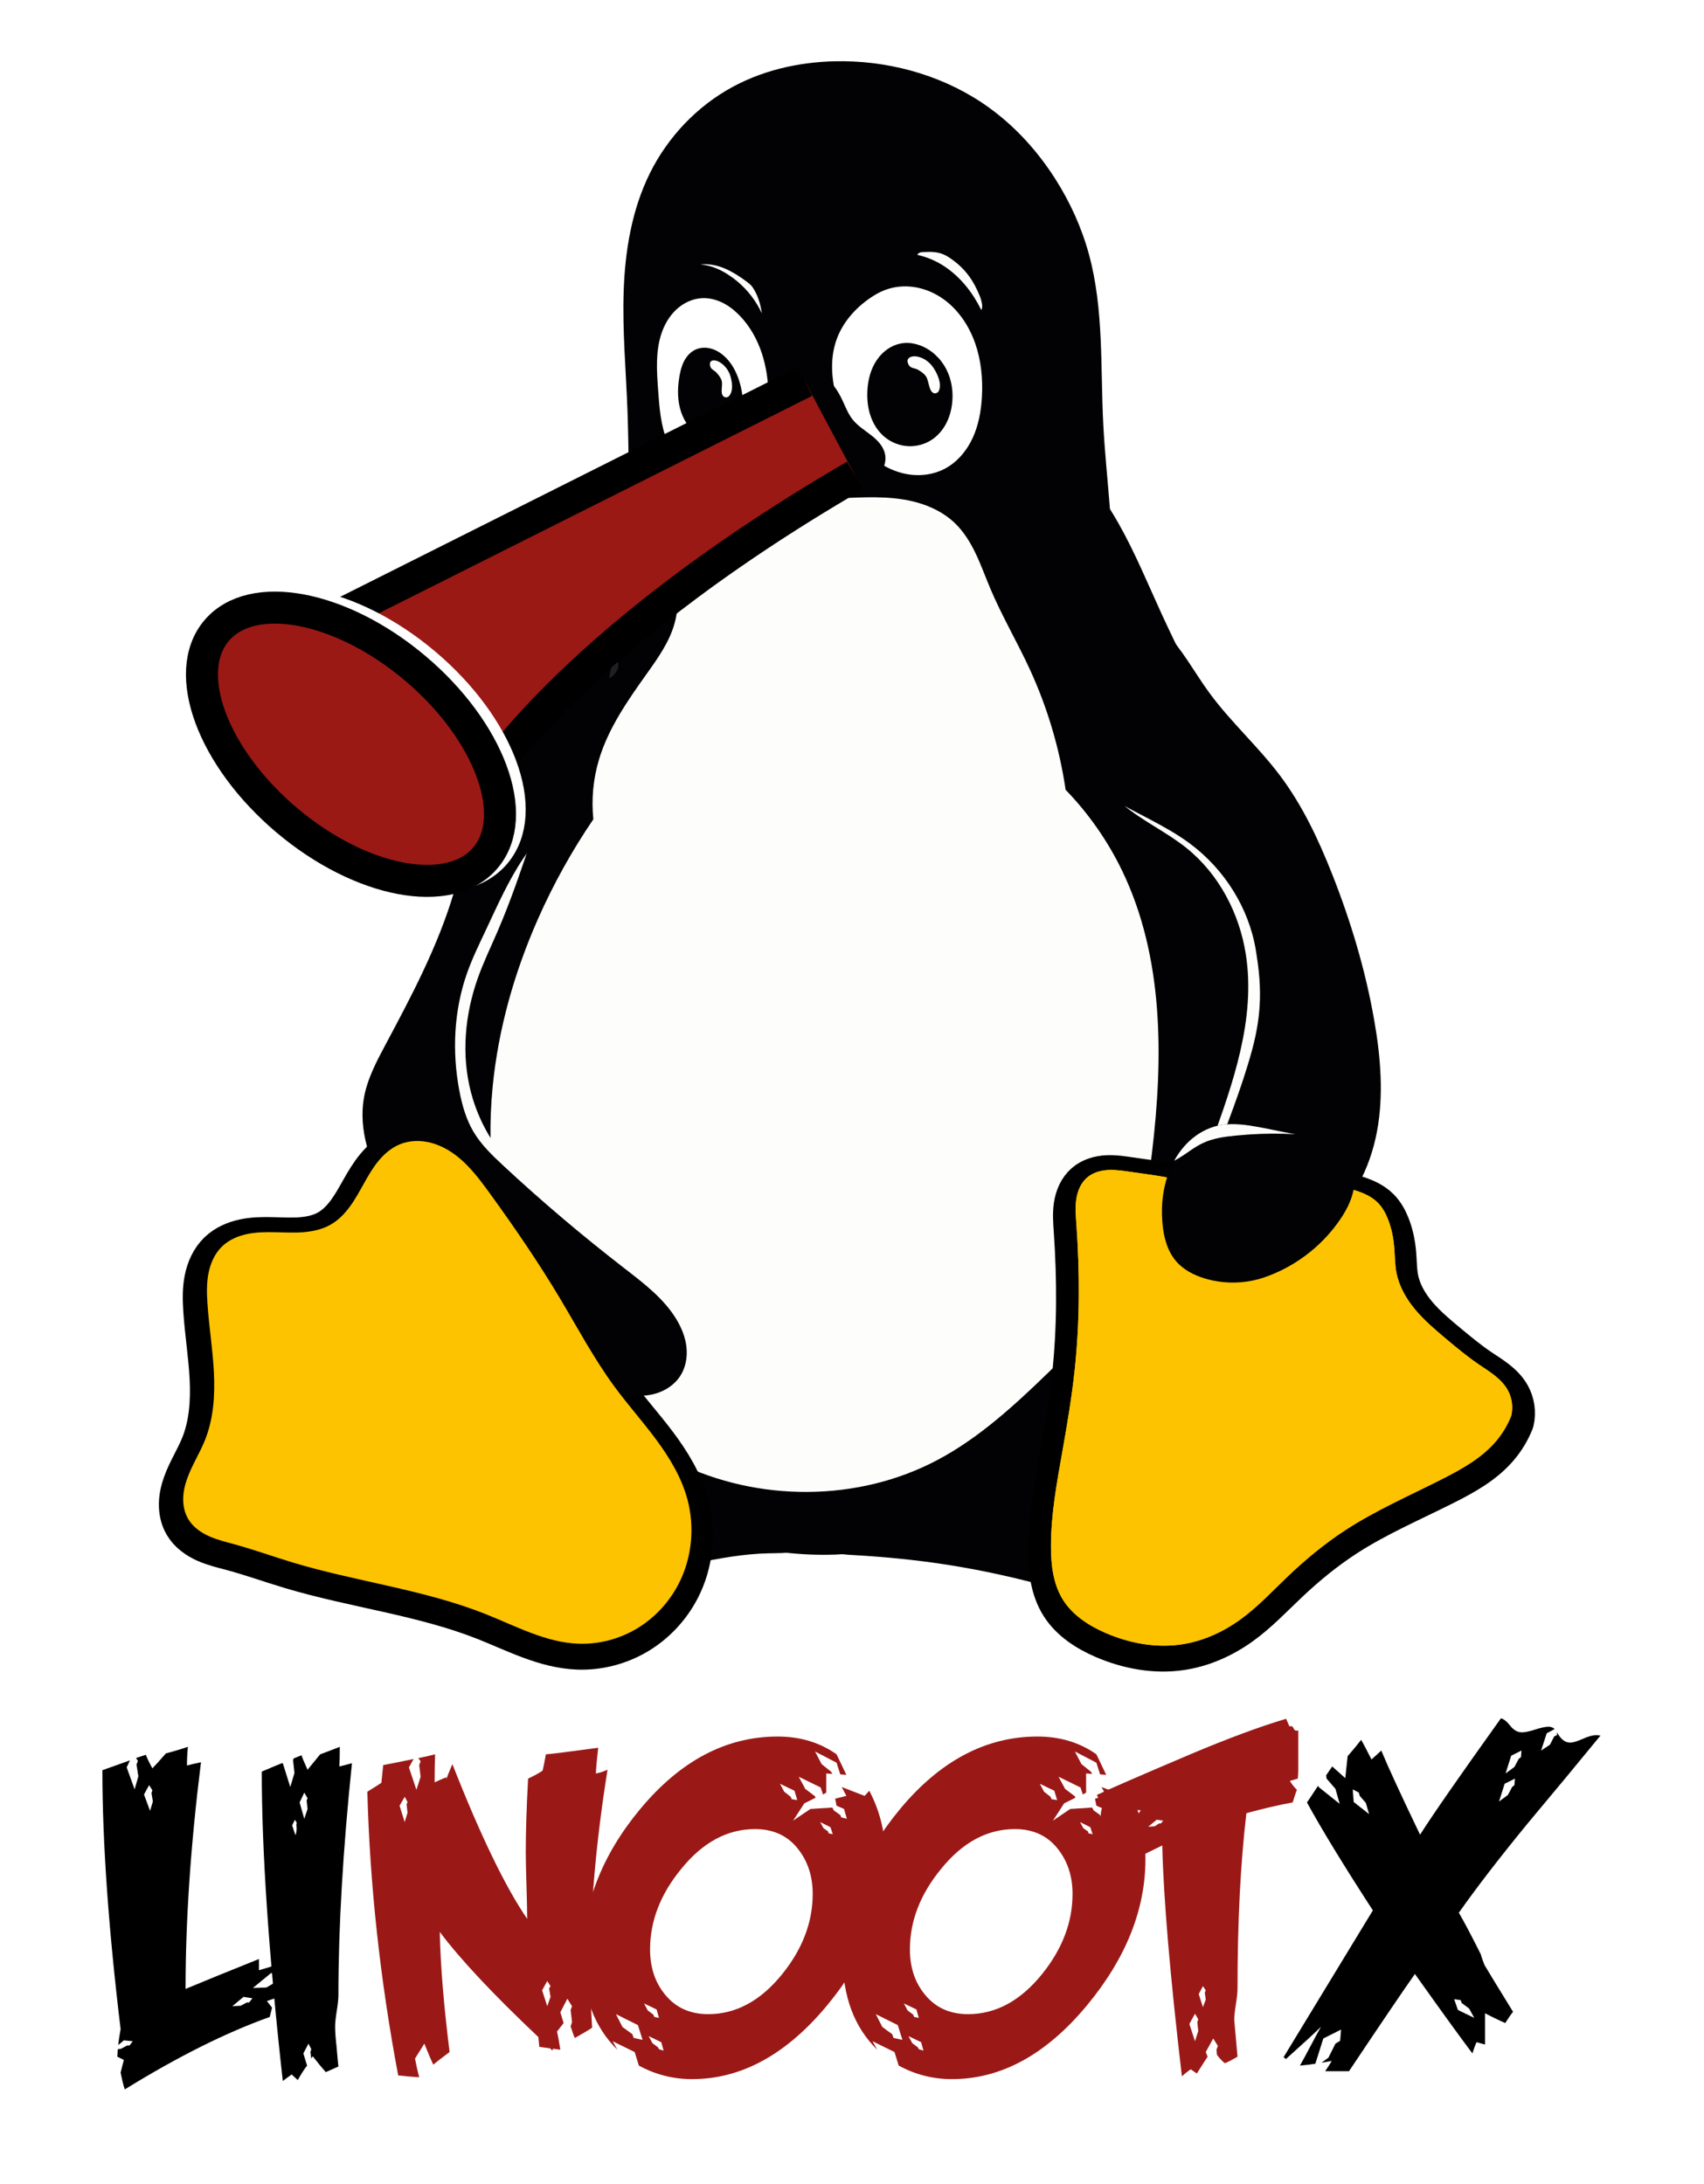 <?xml version="1.0" encoding="utf-8"?>
<!-- Generator: Adobe Illustrator 16.0.0, SVG Export Plug-In . SVG Version: 6.00 Build 0)  -->
<!DOCTYPE svg PUBLIC "-//W3C//DTD SVG 1.1//EN" "http://www.w3.org/Graphics/SVG/1.1/DTD/svg11.dtd">
<svg version="1.1"
	 id="svg27450" inkscape:export-ydpi="300" inkscape:export-xdpi="300" inkscape:version="0.48+devel r12177 custom" inkscape:export-filename="./tux-large-bw.png" sodipodi:docname="tux-bw.svg" xmlns:dc="http://purl.org/dc/elements/1.1/" xmlns:cc="http://creativecommons.org/ns#" xmlns:rdf="http://www.w3.org/1999/02/22-rdf-syntax-ns#" xmlns:svg="http://www.w3.org/2000/svg" xmlns:sodipodi="http://sodipodi.sourceforge.net/DTD/sodipodi-0.dtd" xmlns:inkscape="http://www.inkscape.org/namespaces/inkscape"
	 xmlns="http://www.w3.org/2000/svg" xmlns:xlink="http://www.w3.org/1999/xlink" x="0px" y="0px" width="319.5px" height="409.5px"
	 viewBox="0 0 319.5 409.5" enable-background="new 0 0 319.5 409.5" xml:space="preserve">
<filter  height="1.547" width="1.939" inkscape:collect="always" color-interpolation-filters="sRGB" y="-0.274" x="-0.469" id="filter15211-9">
	<feGaussianBlur  inkscape:collect="always" stdDeviation="0.86" id="feGaussianBlur15213-7"></feGaussianBlur>
</filter>
<title  id="title20046">Tux</title>
<sodipodi:namedview  inkscape:showpageshadow="false" inkscape:guide-bbox="true" fit-margin-bottom="0" fit-margin-right="0" inkscape:window-maximized="1" inkscape:window-y="27" inkscape:window-x="1366" inkscape:window-height="1021" inkscape:window-width="1920" inkscape:current-layer="g14884-8" inkscape:pageshadow="2" inkscape:pageopacity="0.0" inkscape:document-units="px" showborder="true" showguides="true" fit-margin-left="0" fit-margin-top="0" showgrid="false" inkscape:cy="165" inkscape:cx="140" inkscape:zoom="1" borderopacity="0.412" bordercolor="#666666" pagecolor="#ffffff" id="base">
	</sodipodi:namedview>
<defs>
	
	<inkscape:path-effect  is_visible="true" effect="spiro" id="path-effect2283"></inkscape:path-effect>
	<inkscape:path-effect  is_visible="true" effect="spiro" id="path-effect4669-1"></inkscape:path-effect>
	<inkscape:path-effect  is_visible="true" effect="spiro" id="path-effect14972-2-2"></inkscape:path-effect>
	<inkscape:path-effect  is_visible="true" effect="spiro" id="path-effect29716-6-1"></inkscape:path-effect>
	<inkscape:path-effect  is_visible="true" effect="spiro" id="path-effect14300-7"></inkscape:path-effect>
	<inkscape:path-effect  is_visible="true" effect="spiro" id="path-effect29707-7-6"></inkscape:path-effect>
	<inkscape:path-effect  is_visible="true" effect="spiro" id="path-effect28851-0"></inkscape:path-effect>
	<inkscape:path-effect  is_visible="true" effect="spiro" id="path-effect28797-81"></inkscape:path-effect>
	<inkscape:path-effect  is_visible="true" effect="spiro" id="path-effect28797-8-1"></inkscape:path-effect>
	<inkscape:path-effect  is_visible="true" effect="spiro" id="path-effect29721-2"></inkscape:path-effect>
	<inkscape:path-effect  is_visible="true" effect="spiro" id="path-effect28714-5"></inkscape:path-effect>
	<inkscape:path-effect  is_visible="true" effect="spiro" id="path-effect29678-4-6"></inkscape:path-effect>
	<inkscape:path-effect  is_visible="true" effect="spiro" id="path-effect29678-1"></inkscape:path-effect>
	<inkscape:path-effect  is_visible="true" effect="spiro" id="path-effect29672-0"></inkscape:path-effect>
	<inkscape:path-effect  is_visible="true" effect="spiro" id="path-effect9396"></inkscape:path-effect>
	<inkscape:path-effect  is_visible="true" effect="spiro" id="path-effect9100"></inkscape:path-effect>
	<inkscape:path-effect  is_visible="true" effect="spiro" id="path-effect9105"></inkscape:path-effect>
	<inkscape:path-effect  is_visible="true" effect="spiro" id="path-effect9126"></inkscape:path-effect>
	<inkscape:path-effect  is_visible="true" effect="spiro" id="path-effect9121"></inkscape:path-effect>
	<inkscape:path-effect  is_visible="true" effect="spiro" id="path-effect9394"></inkscape:path-effect>
	<inkscape:path-effect  is_visible="true" effect="spiro" id="path-effect9114"></inkscape:path-effect>
	<inkscape:path-effect  is_visible="true" effect="spiro" id="path-effect9386"></inkscape:path-effect>
	<inkscape:path-effect  is_visible="true" effect="spiro" id="path-effect9135"></inkscape:path-effect>
	<inkscape:path-effect  is_visible="true" effect="spiro" id="path-effect14972-2-2-6"></inkscape:path-effect>
</defs>
<g>
	
		<polygon fill-rule="evenodd" clip-rule="evenodd" fill="#FFFFFF" stroke="#FFFFFF" stroke-width="10" stroke-miterlimit="10" points="
		6,321.901 13,403.401 44.312,396.901 49.08,403.401 258.939,403.401 265.5,388.319 274.5,396.901 300.084,378.901 288.851,355.766 
		312.5,322.248 295.5,309.396 173.106,234.12 43.999,289.547 	"/>
	<g>
		<path stroke="#FFFFFF" stroke-width="20" stroke-miterlimit="10" d="M152.777,9.504c3.303,0,6.604,0,9.906,0
			c0.163,0.08,0.319,0.206,0.491,0.232c1.679,0.254,3.371,0.427,5.037,0.746c5.155,0.985,9.987,2.878,14.48,5.56
			c4.223,2.52,7.901,5.699,11.127,9.445c2.753,3.199,5.073,6.664,7.029,10.375c3.435,6.513,5.124,13.545,5.777,20.824
			c0.331,3.698,0.357,7.424,0.514,11.137c0.166,3.955,0.285,7.912,0.493,11.864c0.191,3.62,0.403,7.241,0.748,10.847
			c0.162,1.69,0.067,3.468,1.25,4.97c0.749,0.951,1.319,2.063,1.846,3.162c1.806,3.771,3.522,7.586,5.34,11.352
			c1.744,3.612,3.427,7.267,5.407,10.748c1.555,2.732,3.363,5.359,5.345,7.801c3.431,4.228,7.05,8.305,10.653,12.391
			c2.813,3.19,5.2,6.671,7.209,10.398c3.204,5.945,5.829,12.164,7.829,18.603c1.805,5.812,3.487,11.685,4.765,17.629
			c0.97,4.509,1.311,9.163,1.744,13.771c0.183,1.933-0.03,3.919-0.222,5.865c-0.2,2.038-0.455,4.09-0.932,6.076
			c-0.522,2.182-1.323,4.298-2.019,6.488c2.725,0.982,5.217,2.284,6.886,4.852c2.097,3.226,2.979,6.793,3.057,10.55
			c0.048,2.372,0.439,4.626,1.784,6.532c1.107,1.567,2.474,3.002,3.927,4.266c2.627,2.285,5.364,4.451,8.131,6.569
			c2.192,1.678,4.651,2.997,6.355,5.287c2.47,3.32,2.819,8.134,0.816,11.76c-2.646,4.791-6.682,8.087-11.453,10.546
			c-4.847,2.498-9.725,4.936-14.618,7.339c-6.841,3.358-12.701,8.024-18.141,13.296c-2.202,2.135-4.456,4.241-6.869,6.128
			c-6.402,5.007-13.639,7.169-21.791,6.079c-5.137-0.686-9.875-2.353-14.107-5.352c-3.9-2.764-6.222-6.556-7.077-11.271
			c-7.186-1.657-14.376-3.277-21.741-3.946c-4.07-0.37-8.129-0.907-12.206-1.162c-3.759-0.235-7.537-0.168-11.305-0.281
			c-5.035-0.152-10.006,0.372-14.899,1.326c-0.263,1.04-0.471,2.082-0.79,3.089c-1.535,4.844-4.225,8.9-8.221,12.088
			c-4.314,3.442-9.213,5.279-14.715,5.482c-4.143,0.153-8.084-0.854-11.922-2.291c-4.82-1.805-9.541-3.924-14.448-5.441
			c-5.55-1.716-11.261-2.908-16.899-4.339c-5.486-1.393-10.98-2.748-16.445-4.221c-3.033-0.818-5.99-1.92-9.021-2.751
			c-2.637-0.724-5.237-1.473-7.438-3.175c-4.168-3.225-4.867-6.895-4.199-11.651c0.406-2.892,1.768-5.463,3.146-7.992
			c1.564-2.871,2.362-5.973,2.428-9.185c0.064-3.063-0.166-6.146-0.467-9.202c-0.432-4.383-1.27-8.741-0.684-13.17
			c0.441-3.345,1.682-6.371,4.207-8.666c2.587-2.351,5.803-3.303,9.241-3.422c2.614-0.09,5.234,0.017,7.851-0.037
			c0.896-0.019,1.807-0.188,2.679-0.411c2.622-0.672,3.827-2.866,5.156-4.92c1.498-2.314,2.968-4.649,4.536-6.914
			c0.621-0.896,0.928-1.703,0.503-2.763c-0.216-0.539-0.301-1.149-0.344-1.735c-0.313-4.243,0.318-8.302,2.352-12.1
			c1.659-3.099,3.298-6.209,4.882-9.346c1.801-3.562,3.651-7.107,5.258-10.759c1.658-3.767,3.049-7.651,4.536-11.434
			c-2.665,0-5.146,0.102-7.616-0.022c-4.312-0.218-8.324-1.648-12.24-3.354c-5.789-2.519-10.888-6.108-15.549-10.313
			c-3.115-2.809-5.887-5.957-8.244-9.437c-4.107-6.062-7.131-12.492-6.744-20.085c0.19-3.746,1.488-6.998,4.037-9.727
			c1.594-1.708,3.707-2.626,5.752-3.67c2.272-1.161,4.701-1.647,7.169-1.83c3.752-0.278,7.429,0.343,11.045,1.39
			c0.606,0.176,1.429,0.123,1.992-0.153c5.899-2.884,11.767-5.833,17.642-8.768c11.609-5.8,23.214-11.606,34.832-17.389
			c0.657-0.327,0.951-0.695,0.916-1.456c-0.12-2.6-0.153-5.203-0.261-7.803c-0.14-3.352-0.386-6.701-0.462-10.054
			c-0.08-3.631-0.076-7.266,0.002-10.897c0.053-2.426,0.139-4.873,0.501-7.266c0.487-3.224,1.063-6.46,1.946-9.594
			c1.643-5.834,4.639-10.977,8.873-15.325c1.602-1.646,3.395-3.132,5.23-4.521c4.613-3.488,9.871-5.521,15.54-6.539
			C150.186,9.993,151.481,9.745,152.777,9.504z"/>
		<path fill-rule="evenodd" clip-rule="evenodd" fill="none" stroke="#FFFFFF" stroke-width="20" stroke-miterlimit="10" d="
			M152.777,9.504c-1.296,0.241-2.592,0.489-3.89,0.722c-5.669,1.018-10.927,3.05-15.54,6.539c-1.836,1.388-3.629,2.875-5.23,4.521
			c-4.234,4.349-7.23,9.491-8.873,15.325c-0.883,3.134-1.459,6.37-1.946,9.594c-0.362,2.394-0.448,4.84-0.501,7.266
			c-0.078,3.631-0.082,7.267-0.002,10.897c0.076,3.353,0.322,6.702,0.462,10.054c0.107,2.6,0.141,5.204,0.261,7.803
			c0.035,0.761-0.259,1.129-0.916,1.456C104.983,89.463,93.379,95.27,81.77,101.07c-5.875,2.935-11.742,5.884-17.642,8.768
			c-0.563,0.275-1.386,0.329-1.992,0.153c-3.616-1.046-7.293-1.667-11.045-1.39c-2.468,0.183-4.896,0.669-7.169,1.83
			c-2.045,1.044-4.158,1.962-5.752,3.67c-2.549,2.729-3.847,5.981-4.037,9.727c-0.387,7.593,2.637,14.022,6.744,20.085
			c2.357,3.48,5.129,6.628,8.244,9.437c4.661,4.205,9.76,7.795,15.549,10.313c3.916,1.705,7.928,3.136,12.24,3.354
			c2.47,0.124,4.951,0.022,7.616,0.022c-1.487,3.782-2.878,7.667-4.536,11.434c-1.606,3.651-3.457,7.196-5.258,10.759
			c-1.584,3.137-3.223,6.247-4.882,9.346c-2.033,3.798-2.665,7.856-2.352,12.1c0.043,0.586,0.128,1.196,0.344,1.735
			c0.425,1.06,0.118,1.867-0.503,2.763c-1.568,2.265-3.038,4.6-4.536,6.914c-1.329,2.054-2.534,4.248-5.156,4.92
			c-0.872,0.224-1.782,0.393-2.679,0.411c-2.616,0.054-5.236-0.053-7.851,0.037c-3.438,0.119-6.654,1.071-9.241,3.422
			c-2.525,2.295-3.766,5.321-4.207,8.666c-0.586,4.429,0.252,8.787,0.684,13.17c0.301,3.056,0.531,6.139,0.467,9.202
			c-0.065,3.212-0.863,6.313-2.428,9.185c-1.379,2.529-2.74,5.101-3.146,7.992c-0.668,4.757,0.031,8.427,4.199,11.651
			c2.201,1.702,4.802,2.451,7.438,3.175c3.03,0.831,5.987,1.933,9.021,2.751c5.465,1.473,10.959,2.828,16.445,4.221
			c5.639,1.431,11.35,2.623,16.899,4.339c4.907,1.518,9.628,3.637,14.448,5.441c3.838,1.438,7.779,2.444,11.922,2.291
			c5.502-0.203,10.4-2.04,14.715-5.482c3.996-3.188,6.686-7.244,8.221-12.088c0.319-1.007,0.527-2.049,0.79-3.089
			c4.894-0.954,9.864-1.479,14.899-1.326c3.768,0.113,7.546,0.046,11.305,0.281c4.077,0.255,8.136,0.792,12.206,1.162
			c7.365,0.669,14.556,2.289,21.741,3.946c0.855,4.715,3.177,8.507,7.077,11.271c4.232,2.999,8.971,4.666,14.107,5.352
			c8.152,1.09,15.389-1.072,21.791-6.079c2.413-1.887,4.667-3.993,6.869-6.128c5.439-5.271,11.3-9.938,18.141-13.296
			c4.894-2.403,9.771-4.841,14.618-7.339c4.771-2.459,8.807-5.755,11.453-10.546c2.003-3.626,1.653-8.439-0.816-11.76
			c-1.704-2.29-4.163-3.609-6.355-5.287c-2.767-2.118-5.504-4.284-8.131-6.569c-1.453-1.264-2.819-2.698-3.927-4.266
			c-1.345-1.906-1.736-4.16-1.784-6.532c-0.077-3.757-0.96-7.324-3.057-10.55c-1.669-2.567-4.161-3.869-6.886-4.852
			c0.695-2.19,1.496-4.307,2.019-6.488c0.477-1.986,0.731-4.038,0.932-6.076c0.191-1.946,0.404-3.933,0.222-5.865
			c-0.434-4.607-0.774-9.262-1.744-13.771c-1.277-5.944-2.96-11.817-4.765-17.629c-2-6.439-4.625-12.658-7.829-18.603
			c-2.009-3.727-4.396-7.208-7.209-10.398c-3.604-4.085-7.223-8.163-10.653-12.391c-1.981-2.442-3.79-5.069-5.345-7.801
			c-1.98-3.481-3.663-7.136-5.407-10.748c-1.817-3.766-3.534-7.58-5.34-11.352c-0.526-1.099-1.097-2.211-1.846-3.162
			c-1.183-1.502-1.088-3.279-1.25-4.97c-0.345-3.606-0.557-7.228-0.748-10.847c-0.208-3.952-0.327-7.909-0.493-11.864
			c-0.156-3.713-0.183-7.439-0.514-11.137c-0.653-7.279-2.343-14.311-5.777-20.824c-1.956-3.71-4.276-7.176-7.029-10.375
			c-3.226-3.747-6.904-6.925-11.127-9.445c-4.493-2.681-9.325-4.575-14.48-5.56c-1.666-0.318-3.358-0.491-5.037-0.746
			c-0.172-0.026-0.328-0.152-0.491-0.232"/>
	</g>
	<g id="layer1_1_" transform="translate(160,-57.362)" inkscape:label="Layer 1" inkscape:groupmode="layer">
		
			<path id="path29670-2_1_" sodipodi:nodetypes="aaaaaaaaaaaaaaaa" inkscape:connector-curvature="0" inkscape:original-d="m 40.523915,180.7341 c 3.81516,6.80607 7.98928,13.60047 10.12118,21.106 8.01683,28.22391 16.18873,58.9928 9.34454,87.52376 -3.91404,16.31621 -14.85206,31.12082 -27.46966,42.18132 -14.74526,12.92561 -33.56645,23.37901 -53.07364,25.37 -12.84802,1.31132 -26.69494,-2.40121 -37.610838,-9.30298 -17.986854,-11.3725 -33.999772,-29.12557 -40.423532,-49.4134 -4.026725,-12.71739 -0.27151,-26.95553 2.89379,-39.91421 2.29344,-9.38928 7.91221,-17.64415 11.47203,-26.63004 3.886182,-9.80972 6.241682,-20.23698 10.783122,-29.76107 4.11546,-8.63075 10.69895,-15.93423 14.80419,-24.56984 4.86887,-10.24194 2.85632,-24.6886 11.51361,-32.01352 10.004808,-8.46505 25.600778,-7.66957 38.688928,-6.99612 5.47743,0.28184 10.68539,2.60779 15.8054,4.57428 4.35849,1.67401 9.10391,3.02155 12.60195,6.11386 C 29.416275,157.34837 34.362165,169.74182 40.523915,180.7341 Z" inkscape:path-effect="#path-effect29672-0" fill="#020204" d="
			M57.883,172.636c3.257,7.09,6.892,14.003,10.121,21.106c6.217,13.669,10.938,28.103,12.898,42.991
			c1.962,14.887,1.105,30.258-3.553,44.533c-5.259,16.112-15.239,30.447-27.471,42.182c-14.467,13.879-33.04,24.58-53.073,25.369
			c-13.054,0.514-26.05-3.219-37.61-9.303c-9.716-5.113-18.584-11.927-25.66-20.32c-7.077-8.394-12.331-18.387-14.764-29.094
			c-2.996-13.183-1.641-27.178,2.894-39.914c3.243-9.107,8.05-17.587,11.472-26.629c3.74-9.881,5.829-20.431,10.783-29.762
			c4.492-8.458,11.227-15.686,14.805-24.57c2.137-5.306,3.063-11.005,4.443-16.557s3.312-11.144,7.07-15.457
			c4.528-5.197,11.343-8.014,18.19-8.804c6.848-0.791,13.778,0.276,20.499,1.808c5.35,1.22,10.635,2.735,15.805,4.574
			c4.414,1.57,8.785,3.398,12.602,6.114c5.199,3.7,9.16,8.911,12.315,14.458S55.221,166.836,57.883,172.636z"/>
		
			<path id="path28712-2_1_" sodipodi:nodetypes="zzzzzzzzzzzzzzzcssz" inkscape:connector-curvature="0" inkscape:original-d="m -58.927093,165.79951 c -0.23874,-1.95114 -0.33098,-16.56748 -0.7792,-23.31507 -0.44822,-6.74759 -1.76054,-14.36597 -0.71488,-22.41592 1.04566,-8.04995 0.0202,-15.49081 4.91386,-22.13118 4.89365,-6.64038 10.00464,-13.918393 15.585408,-16.222143 5.58077,-2.30375 13.76237,-5.136042 20.73397,-4.774941 6.9716,0.361101 20.71872,4.836184 27.3343,8.744136 6.61558,3.907948 8.43934,7.041748 12.35777,13.315908 3.91843,6.27416 4.49106,4.95343 6.32522,14.19138 1.83416,9.23795 1.3417,23.63449 2.67383,31.79633 1.33213,8.16184 1.48408,25.53013 1.58126,30.25019 0.0972,4.72006 3.07989,1.70599 -1.33303,6.39902 -4.41292,4.69303 -16.29873,5.9193 -23.29303,7.12535 -6.9943,1.20605 -9.85748,4.18037 -18.20845,3.81352 -8.35097,-0.36685 -15.11868,1.16314 -22.14788,0.0336 -7.0292,-1.12957 -13.384328,1.0334 -17.352208,-2.99749 -1.99863,-2.03037 -14.797502,9.88021 -6.87229,-8.12557 1.43517,-3.26065 0.118512,-5.40684 -0.315229,-8.18661 C -58.871413,170.52024 -58.688353,167.75065 -58.927093,165.79951 Z" inkscape:path-effect="#path-effect28714-5" fill="#020204" d="
			M-41.568,157.701c-0.644-7.751-0.489-15.543-0.778-23.315c-0.278-7.473-0.967-14.942-0.716-22.416
			c0.257-7.611,1.531-15.309,4.914-22.131c3.386-6.825,8.879-12.608,15.586-16.222c6.311-3.401,13.566-4.853,20.734-4.775
			c9.719,0.105,19.463,3.042,27.334,8.744c4.933,3.574,9.084,8.178,12.357,13.316c2.793,4.384,4.964,9.174,6.326,14.191
			c2.792,10.29,2.13,21.148,2.674,31.796c0.514,10.091,2.13,20.16,1.58,30.25c-0.119,2.191-0.355,4.434-1.332,6.399
			c-0.952,1.915-2.568,3.456-4.426,4.517c-1.855,1.062-3.947,1.666-6.061,1.992c-4.227,0.652-8.549,0.222-12.807,0.617
			c-6.181,0.573-12.076,2.865-18.209,3.813c-7.31,1.13-14.758,0.329-22.148,0.034c-2.959-0.118-5.929-0.155-8.867-0.523
			c-2.939-0.369-5.87-1.081-8.484-2.474c-1.611-0.858-3.094-1.975-4.295-3.349c-1.203-1.374-2.119-3.009-2.578-4.776
			c-0.687-2.653-0.324-5.446-0.314-8.187C-41.069,162.695-41.36,160.199-41.568,157.701z"/>
		
			<path id="path29676-3_1_" sodipodi:nodetypes="aaaaaaaaaaaa" inkscape:connector-curvature="0" inkscape:original-d="m -16.964615,357.03896 c 5.31141,1.45915 10.99141,0.86408 16.43925,1.67728 4.79165,0.71525 9.50413,1.88631 14.25969,2.81161 7.43501,1.44665 14.74518,4.52367 22.31583,4.28409 3.91094,-0.12377 9.20178,0.32283 11.36517,-2.93761 5.98186,-9.01526 -0.551,-22.13144 -4.72871,-32.11164 -2.60789,-6.23005 -6.08594,-13.31892 -12.2082,-16.17069 -8.16275,-3.80224 -18.64853,-2.01042 -26.97766,1.41204 -6.03181,2.47849 -10.56582,7.89452 -14.61149,13.00903 -2.84323,3.5944 -4.11374,8.20521 -6.53274,12.09779 -2.53371,4.07718 -9.56405,7.10679 -8.33155,11.74619 C -25.124865,356.05724 -20.157515,356.16181 -16.964615,357.03896 Z" inkscape:path-effect="#path-effect29678-1" fill="#020204" d="
			M0.395,348.94c5.501,0.319,10.991,0.854,16.439,1.677c4.792,0.725,9.55,1.671,14.26,2.812c7.377,1.787,14.729,4.067,22.316,4.283
			c1.996,0.058,4.01-0.031,5.96-0.466s3.843-1.226,5.405-2.472c2.328-1.857,3.809-4.658,4.356-7.586
			c0.547-2.93,0.208-5.977-0.649-8.83c-1.715-5.705-5.39-10.574-8.437-15.695c-1.745-2.932-3.3-5.979-5.188-8.82
			c-1.891-2.842-4.152-5.502-7.02-7.35c-3.968-2.559-8.888-3.393-13.586-2.924c-4.697,0.468-9.199,2.164-13.392,4.336
			c-5.876,3.042-11.407,7.219-14.612,13.008c-1.115,2.016-1.925,4.182-2.872,6.281c-0.946,2.099-2.056,4.165-3.66,5.816
			c-1.789,1.842-4.112,3.084-5.963,4.864c-0.925,0.89-1.735,1.925-2.21,3.118s-0.592,2.556-0.158,3.765
			c0.297,0.829,0.841,1.558,1.51,2.13c0.67,0.571,1.463,0.988,2.293,1.28C-3.15,348.752-1.363,348.838,0.395,348.94z"/>
		
			<path id="path29676-7-1_1_" sodipodi:nodetypes="aaaaaaaaaaaa" inkscape:connector-curvature="0" inkscape:original-d="m -33.313285,356.6854 c -4.47031,0.99017 -9.10753,1.0238 -13.610282,1.85407 -4.309938,0.79472 -8.519237,2.06598 -12.803666,2.98838 -7.211653,1.5526 -14.339038,4.52326 -21.71205,4.28409 -3.811742,-0.12365 -8.953592,0.24319 -11.057672,-2.93761 -5.96574,-9.01859 0.51057,-22.10189 4.60077,-32.11164 2.52985,-6.19116 5.831856,-13.31131 11.877892,-16.17069 7.920757,-3.746 18.168716,-1.97914 26.24775,1.41204 5.922736,2.48608 10.294528,7.92178 14.216168,13.00903 2.78113,3.60775 4.49162,7.94151 6.35599,12.09779 1.86656,4.16115 6.81989,8.71087 4.81434,12.80684 C -25.754375,356.71634 -30.270905,356.01152 -33.313285,356.6854 Z" inkscape:path-effect="#path-effect29678-4-6" fill="#020204" d="
			M-15.954,348.587c-4.583,0.106-9.12,0.926-13.61,1.854c-4.292,0.887-8.564,1.875-12.803,2.988
			c-7.154,1.877-14.318,4.127-21.713,4.283c-1.945,0.042-3.906-0.064-5.803-0.504c-1.896-0.438-3.732-1.22-5.255-2.434
			c-2.325-1.854-3.803-4.648-4.351-7.572c-0.547-2.922-0.213-5.963,0.636-8.813c1.696-5.7,5.337-10.579,8.315-15.726
			c1.693-2.925,3.188-5.967,5.018-8.807c1.832-2.841,4.037-5.508,6.861-7.363c3.848-2.531,8.646-3.389,13.229-2.936
			c4.584,0.451,8.976,2.139,13.018,4.348c5.706,3.116,10.917,7.406,14.216,13.008c2.315,3.932,3.651,8.426,6.356,12.098
			c1.456,1.979,3.289,3.688,4.501,5.823c0.605,1.068,1.05,2.245,1.153,3.47c0.104,1.224-0.151,2.498-0.841,3.515
			c-0.455,0.673-1.086,1.216-1.793,1.618c-0.705,0.402-1.484,0.665-2.28,0.831C-12.689,348.6-14.33,348.549-15.954,348.587z"/>
		
			<path id="path29719-5_1_" sodipodi:nodetypes="zssacaaaaaaaaaacsszzz" inkscape:connector-curvature="0" inkscape:original-d="m -47.295823,162.81433 c -4.91706,4.90258 -2.49185,14.09046 -3.57676,19.50419 -0.92511,4.61628 -3.47916,5.06947 -5.15761,9.37795 -2.60645,6.69062 -7.19429,10.29768 -9.02706,16.20217 -1.10811,3.56993 -1.04841,11.16474 -1.04841,11.16474 0,0 -7.73353,12.14529 -10.4229,18.78069 -4.06445,10.02809 -7.802842,20.54024 -8.454552,31.34105 -0.79301,13.14259 0.7101,26.88279 5.627472,39.09655 3.56234,8.84812 9.82005,16.62521 16.68566,23.2466 3.51109,3.3862 7.51286,6.71034 12.1895,8.09709 15.651498,4.64107 33.578538,4.95299 48.972958,-0.48031 8.32552,-2.9384 14.37103,-10.35083 20.78084,-16.42232 3.86495,-3.66095 7.97806,-7.32358 10.56653,-11.97551 4.94842,-8.89317 7.85743,-19.10137 8.80544,-29.23436 1.64987,-17.6351 0.5844,-36.2488 -5.62137,-52.83816 -2.15724,-5.7668 -5.89812,-6.8616 -10.58065,-15.14052 0,0 -3.4629,-15.40009 -6.69212,-22.54215 -2.29859,-5.08378 -4.87111,-10.24883 -7.47079,-15.29085 -2.11783,-4.10746 -0.95591,-8.14744 -6.61792,-12.1824 -5.66201,-4.03496 -19.19255,-4.63379 -27.47299,-4.57888 C -34.090985,158.9948 -42.378755,157.91176 -47.295823,162.81433 Z" inkscape:path-effect="#path-effect29721-2" fill="#FDFDFB" d="
			M-29.937,154.716c-1.046,1.312-1.728,2.887-2.14,4.514c-0.411,1.626-0.562,3.308-0.626,4.984
			c-0.128,3.353,0.076,6.771-0.812,10.006c-0.948,3.459-3.076,6.457-5.157,9.378c-3.604,5.059-7.249,10.25-9.026,16.202
			c-1.078,3.604-1.436,7.422-1.049,11.165c-4.035,5.926-7.529,12.221-10.423,18.781c-4.386,9.941-7.396,20.525-8.454,31.34
			c-1.297,13.243,0.396,26.862,5.627,39.098c3.781,8.846,9.418,16.943,16.686,23.246c3.695,3.205,7.8,5.939,12.189,8.098
			c15.213,7.477,34.014,7.49,48.973-0.48c7.818-4.166,14.418-10.259,20.781-16.423c3.832-3.712,7.644-7.513,10.566-11.976
			c5.627-8.592,7.588-19.035,8.806-29.234c2.13-17.833,2.198-36.67-5.622-52.838c-2.691-5.566-6.278-10.699-10.58-15.141
			c-1.146-7.781-3.406-15.396-6.692-22.542c-2.37-5.155-5.269-10.062-7.471-15.291c-0.904-2.146-1.69-4.345-2.693-6.447
			s-2.241-4.125-3.925-5.735c-1.723-1.649-3.871-2.818-6.136-3.566s-4.649-1.087-7.031-1.207c-4.765-0.24-9.538,0.384-14.306,0.194
			c-3.795-0.151-7.578-0.815-11.369-0.592c-1.896,0.112-3.791,0.451-5.55,1.165C-27.13,152.129-28.752,153.231-29.937,154.716z"/>
		
			<path id="path8633_1_" sodipodi:nodetypes="ssssssssssssssss" inkscape:connector-curvature="0" inkscape:original-d="m -102.74264,281.27901 c 6.364386,-1.35258 12.072376,4.85201 16.971996,9.09272 6.4658,5.59635 -8.60113,25.90362 13.32749,19.74347 5.89737,-1.65665 6.93829,11.26283 10.22756,16.38181 4.125274,6.41998 11.658014,13.62344 13.737464,20.94769 1.59371,5.6134 1.35177,10.85883 -1.6368,15.88397 -3.59352,6.04229 -11.864254,10.38414 -18.905974,11.16065 -5.76631,0.63588 -11.95232,-3.81848 -17.49206,-5.52503 -12.39299,-3.81774 -23.927776,-5.79556 -36.321806,-9.60993 -2.51652,-0.77452 -8.33529,-2.62663 -11.03831,-3.41149 -4.53856,-1.31786 -6.50589,-0.98841 -8.77486,-4.74752 -2.69924,-4.47203 0.68476,-9.6846 3.18353,-14.73003 4.09533,-8.26928 1.92387,-17.74884 0.46491,-25.40011 -0.9281,-4.86726 -0.66483,-7.89272 2.75961,-10.74464 5.02592,-4.18564 14.62091,-1.52521 20.47967,-4.06541 C -109.90144,293.71503 -109.055,282.62058 -102.74264,281.27901 Z" inkscape:path-effect="#path-effect9135" fill="#020204" stroke="#000000" stroke-width="8" stroke-linecap="round" stroke-linejoin="round" d="
			M-85.383,273.181c1.604-0.665,3.407-0.788,5.116-0.479c1.708,0.31,3.325,1.04,4.767,2.009c2.883,1.938,5.031,4.764,7.089,7.562
			c4.704,6.399,9.226,12.941,13.327,19.743c3.326,5.516,6.383,11.214,10.228,16.382c2.511,3.375,5.341,6.5,7.863,9.866
			c2.522,3.365,4.759,7.026,5.874,11.081c1.446,5.254,0.881,11.052-1.637,15.885c-1.783,3.424-4.521,6.35-7.84,8.324
			c-3.318,1.973-7.208,2.984-11.066,2.836c-6.145-0.234-11.769-3.273-17.492-5.525c-11.664-4.588-24.312-6.019-36.321-9.609
			c-3.69-1.104-7.319-2.41-11.038-3.412c-1.65-0.443-3.328-0.83-4.889-1.528s-3.021-1.744-3.887-3.219
			c-0.662-1.13-0.941-2.462-0.92-3.772c0.021-1.311,0.33-2.604,0.779-3.835c0.9-2.462,2.348-4.689,3.324-7.122
			c1.594-3.971,1.875-8.352,1.658-12.624c-0.218-4.272-0.912-8.508-1.193-12.776c-0.125-1.906-0.166-3.838,0.203-5.713
			c0.371-1.875,1.182-3.705,2.557-5.031c1.281-1.235,2.982-1.968,4.725-2.33c1.742-0.361,3.537-0.375,5.316-0.33
			c1.778,0.043,3.561,0.144,5.334,0.004c1.774-0.141,3.557-0.532,5.105-1.409c1.463-0.829,2.664-2.062,3.662-3.415
			s1.808-2.833,2.637-4.295c0.83-1.463,1.688-2.92,2.768-4.21C-88.256,274.947-86.937,273.824-85.383,273.181z"/>
		
			<path id="path14296-0-7_1_" inkscape:connector-curvature="0" inkscape:original-d="m 106.27098,331.91532 c 0.91426,1.58994 -1.57995,3.37303 -2.83335,4.71772 -2.75917,2.96012 -6.49123,4.88057 -9.95821,6.98944 -5.95062,3.61966 -12.6979,5.87745 -18.53454,9.67446 -3.9074,2.54194 -7.3738,5.69742 -10.9279,8.70453 -3.04095,2.57293 -5.5162,5.851 -8.88756,7.98303 -3.37281,2.13289 -7.08764,4.1361 -11.05917,4.63003 -4.81281,0.59854 -9.93379,-0.25465 -14.38817,-2.1548 -3.11401,-1.32832 -6.19956,-3.36682 -8.01268,-6.2023 -1.82419,-2.85284 -2.07379,-6.50921 -2.24659,-9.88081 -0.30925,-6.03408 1.37102,-12.00824 2.19207,-17.99521 0.68306,-4.9807 1.86468,-9.90017 2.27423,-14.91018 0.74407,-9.10225 -0.78457,-18.32802 0.32189,-27.39411 0.3569,-2.92436 -0.18213,-6.62994 2.02494,-8.60658 2.05111,-1.83693 5.46445,-1.11636 8.2303,-1.05793 3.36579,0.0712 6.67362,0.94697 9.95086,1.70911 2.06894,0.48117 4.0231,1.4053 6.11008,1.80302 3.46177,0.65964 7.00918,1.06159 10.53268,0.94777 3.80877,-0.12304 7.48297,-1.78858 11.29364,-1.75709 1.56153,0.0131 3.14307,0.28066 4.6151,0.79636 1.49191,0.52275 3.00649,1.201 4.14852,2.28519 0.87087,0.82679 1.43825,1.94832 1.89044,3.05553 0.67582,1.65477 0.89978,3.46271 1.17431,5.22669 0.24389,1.5671 -0.15405,3.25729 0.41691,4.73876 1.84165,4.77845 5.61145,8.68928 9.28244,12.28933 1.75365,1.92616 4.05555,3.51871 6.20555,4.80745 2.28301,1.36852 4.39474,2.43932 5.49686,4.79513 C 106.24675,328.58858 105.03653,330.85453 106.27096,331.91532 Z" inkscape:path-effect="#path-effect9386" fill="#020204" stroke="#000000" stroke-width="8" stroke-linecap="round" stroke-linejoin="round" d="
			M123.631,323.816c-0.68,1.713-1.641,3.314-2.834,4.719c-2.645,3.111-6.311,5.152-9.958,6.988
			c-6.229,3.137-12.677,5.893-18.534,9.675c-3.918,2.53-7.539,5.501-10.928,8.704c-2.896,2.739-5.646,5.666-8.889,7.983
			c-3.281,2.347-7.068,4.038-11.059,4.63c-4.859,0.721-9.876-0.213-14.389-2.154c-3.15-1.355-6.19-3.296-8.012-6.202
			c-1.818-2.9-2.24-6.458-2.247-9.881c-0.013-6.052,1.123-12.039,2.192-17.995c0.889-4.949,1.733-9.911,2.273-14.91
			c0.982-9.092,0.951-18.271,0.322-27.395c-0.105-1.528-0.227-3.071,0.006-4.586c0.232-1.514,0.858-3.021,2.02-4.021
			c1.083-0.933,2.537-1.343,3.965-1.419s2.851,0.153,4.266,0.361c3.331,0.488,6.691,0.861,9.95,1.709
			c2.056,0.533,4.059,1.254,6.11,1.803c3.426,0.918,7.01,1.355,10.533,0.947c3.791-0.439,7.477-1.849,11.293-1.756
			c1.566,0.037,3.119,0.33,4.615,0.796c1.522,0.474,3.025,1.153,4.148,2.285c0.85,0.856,1.443,1.936,1.891,3.056
			c0.664,1.664,1.021,3.441,1.174,5.227c0.136,1.581,0.115,3.181,0.417,4.738c0.499,2.574,1.862,4.916,3.556,6.918
			c1.691,2.002,3.712,3.695,5.727,5.371c2.014,1.674,4.036,3.344,6.206,4.809c1.018,0.687,2.068,1.328,3.035,2.086
			c0.968,0.756,1.856,1.64,2.462,2.709C123.758,320.453,124.009,322.205,123.631,323.816L123.631,323.816z"/>
		
			<path id="path28795-9-5_1_" sodipodi:nodetypes="zzzzzzz" inkscape:connector-curvature="0" inkscape:original-d="m -45.767713,121.36218 c -3.79199,4.78949 -8.5176,11.69104 -8.19273,17.25 0.32487,5.55896 3.86025,13.93486 8.37542,16 4.515168,2.06514 5.754358,0.0125 8.329018,-2.5 2.57466,-2.51247 3.85871,-7.34762 4.00585,-12.25 0.14713,-4.90238 -3.03534,-11.91949 -5.43855,-15.25 C -41.091915,121.28167 -41.975725,116.57269 -45.767713,121.36218 Z" inkscape:path-effect="#path-effect28797-8-1" fill="#FFFFFF" d="
			M-28.408,113.264c-1.781,0.097-3.484,0.919-4.788,2.137s-2.222,2.812-2.786,4.503c-1.129,3.384-0.875,7.052-0.619,10.61
			c0.232,3.222,0.471,6.505,1.678,9.501c0.603,1.498,1.449,2.91,2.58,4.064c1.13,1.154,2.552,2.042,4.118,2.435
			c1.469,0.368,3.038,0.292,4.483-0.162c1.443-0.454,2.764-1.279,3.846-2.338c1.579-1.545,2.643-3.566,3.254-5.689
			c0.609-2.123,0.783-4.352,0.752-6.561c-0.04-2.764-0.4-5.539-1.266-8.165c-0.865-2.625-2.246-5.103-4.173-7.085
			c-0.934-0.96-1.998-1.805-3.198-2.397C-25.729,113.524-27.071,113.191-28.408,113.264z"/>
		
			<path id="path28795-3_1_" sodipodi:nodetypes="aaaaaaaa" inkscape:connector-curvature="0" inkscape:original-d="m -14.250155,121.36218 c -2.54738,2.12715 -5.20812,4.59907 -6.25,7.75 -1.30914,3.95917 -1.63336,8.91703 0.5,12.5 3.91901,6.58194 12.38353,13.85135 19.75,11.75 4.87452,-1.3905 6.10748,-8.51023 7,-13.5 0.59149,-3.30679 0.59578,-7.19325 -1.25,-10 -3.61233,-5.49303 -10.4265,-9.89357 -17,-10 C -12.544185,119.84528 -13.448675,120.69292 -14.250155,121.36218 Z" inkscape:path-effect="#path-effect28797-81" fill="#FFFFFF" d="
			M3.109,113.264c-2.781,1.91-5.111,4.575-6.25,7.75c-1.436,4.001-0.887,8.48,0.5,12.5c1.42,4.117,3.793,8.041,7.379,10.512
			c1.793,1.236,3.868,2.083,6.031,2.339c2.162,0.255,4.408-0.095,6.34-1.101c2.354-1.226,4.147-3.373,5.262-5.781
			c1.115-2.408,1.589-5.07,1.738-7.719c0.189-3.375-0.141-6.807-1.25-10c-1.205-3.469-3.391-6.67-6.473-8.667
			c-1.541-0.998-3.292-1.684-5.111-1.935c-1.818-0.252-3.705-0.063-5.416,0.602C4.884,112.142,3.972,112.671,3.109,113.264z"/>
		
			<path id="path28849-2_1_" sodipodi:nodetypes="zzzzzzzz" inkscape:connector-curvature="0" inkscape:original-d="m -37.399535,144.86218 c 2.36858,-2.71553 5.49188,-12.81068 11.47234,-10 5.98046,2.81068 5.18243,3.47651 6.45272,5.5 1.27028,2.02349 0.98505,2.86855 1.97912,3.75 0.99407,0.88145 7.78165,4.54964 6.08048,6.5 -1.70117,1.95036 -7.94588,4.73939 -14.76286,5.63406 -6.81697,0.89467 -15.96709,-1.59131 -15.92049,-4.13406 C -42.051625,149.56943 -39.768105,147.57771 -37.399535,144.86218 Z" inkscape:path-effect="#path-effect28851-0" fill="#020204" d="
			M-20.04,136.764c1.767-1.987,2.976-4.411,4.674-6.457c0.849-1.023,1.829-1.955,2.981-2.617c1.154-0.661,2.492-1.041,3.816-0.926
			c1.475,0.128,2.855,0.862,3.935,1.875c1.079,1.012,1.88,2.29,2.519,3.625c0.611,1.278,1.098,2.64,1.979,3.75
			c0.94,1.184,2.259,1.992,3.45,2.923c0.597,0.465,1.168,0.969,1.639,1.561s0.84,1.276,0.991,2.017
			c0.153,0.752,0.077,1.545-0.185,2.267c-0.263,0.722-0.707,1.372-1.26,1.904c-1.105,1.065-2.613,1.64-4.135,1.854
			c-3.04,0.43-6.114-0.476-9.184-0.392c-3.107,0.086-6.142,1.184-9.248,1.07c-1.553-0.057-3.127-0.436-4.404-1.323
			c-0.638-0.443-1.193-1.01-1.596-1.675c-0.401-0.665-0.646-1.429-0.672-2.206c-0.025-0.741,0.147-1.481,0.443-2.161
			c0.297-0.68,0.713-1.302,1.182-1.875C-22.174,138.83-21.025,137.871-20.04,136.764z"/>
		
			<path id="path29705-5-0_1_" sodipodi:nodetypes="aaaaassssaaaaaa" inkscape:connector-curvature="0" inkscape:original-d="m 45.101345,224.44951 c 5.14766,5.63479 9.90415,12.47181 11.14096,20.00305 1.95189,11.88535 -5.05988,23.58228 -6.56241,35.53274 -0.58686,4.66766 -2.89986,9.7988 -0.95215,14.08107 1.12328,2.46967 3.82952,4.35176 6.48184,4.92292 5.17406,1.1142 12.17329,2.41291 15.47656,-3.54776 6.1876,-11.16533 10.78761,-26.78642 9.63039,-38.64225 -0.92237,-9.44981 -3.93849,-18.61978 -7.87991,-27.40773 -2.86791,-6.39442 -6.25814,-12.5833 -9.79135,-18.52016 -3.50366,-5.88721 -8.34872,-10.94245 -13.34018,-15.63502 -6.46315,-6.07614 -12.62727,-17.98386 -21.27161,-15.99204 -5.58412,1.28669 -7.58494,9.57719 -7.83486,15.30218 -0.17557,4.02188 2.50878,7.71677 4.54639,11.18873 2.30327,3.92465 5.19673,7.56255 8.53596,10.65407 C 36.780445,219.62919 41.884805,220.92858 45.101345,224.44951 Z" inkscape:path-effect="#path-effect29707-7-6" fill="#020204" d="
			M62.461,216.351c6.084,4.895,9.945,12.285,11.141,20.002c0.933,6.02,0.326,12.195-1.031,18.133
			c-1.356,5.938-3.451,11.676-5.531,17.4c-0.829,2.283-1.662,4.587-1.992,6.993c-0.328,2.406-0.12,4.954,1.04,7.088
			c1.331,2.446,3.813,4.13,6.481,4.923c2.636,0.783,5.481,0.766,8.148,0.102c2.668-0.664,5.158-1.963,7.328-3.649
			c5.516-4.282,8.844-10.948,10.133-17.812c1.288-6.863,0.696-13.951-0.502-20.83c-1.633-9.382-4.382-18.551-7.88-27.408
			c-2.573-6.515-5.584-12.92-9.791-18.52c-4.117-5.48-9.308-10.093-13.341-15.635c-2.803-3.851-5.047-8.149-8.406-11.526
			c-1.68-1.688-3.641-3.132-5.859-3.995c-2.221-0.862-4.713-1.116-7.006-0.471c-3.021,0.851-5.489,3.231-6.803,6.083
			c-1.312,2.851-1.543,6.123-1.031,9.22c0.658,3.995,2.486,7.702,4.546,11.188c2.327,3.937,5.022,7.727,8.536,10.654
			C54.308,211.345,58.742,213.359,62.461,216.351z"/>
		<g>
			<defs>
				<path id="SVGID_1_" d="M123.365,322.777c-0.672,1.719-1.627,3.326-2.816,4.738c-2.623,3.115-6.268,5.17-9.896,7.02
					c-6.188,3.154-12.602,5.922-18.42,9.717c-3.897,2.543-7.496,5.526-10.859,8.742c-2.877,2.75-5.605,5.688-8.833,8.018
					c-3.255,2.352-7.019,4.055-10.99,4.65c-4.831,0.725-9.821-0.213-14.3-2.164c-3.137-1.367-6.154-3.323-7.963-6.229
					c-1.813-2.917-2.228-6.488-2.232-9.924c-0.008-6.077,1.119-12.09,2.179-18.073c0.881-4.972,1.72-9.955,2.261-14.975
					c0.982-9.132,0.976-18.354,0.319-27.514c-0.11-1.534-0.237-3.084-0.008-4.604s0.854-3.036,2.021-4.04
					c1.077-0.926,2.521-1.336,3.939-1.414s2.834,0.146,4.24,0.352c3.312,0.484,6.651,0.865,9.889,1.717
					c2.043,0.537,4.033,1.26,6.072,1.811c3.402,0.921,6.967,1.361,10.467,0.952c3.77-0.44,7.431-1.856,11.225-1.765
					c1.557,0.038,3.102,0.332,4.586,0.8c1.516,0.478,3.01,1.162,4.123,2.296c0.846,0.861,1.436,1.945,1.879,3.068
					c0.66,1.674,1.015,3.457,1.167,5.249c0.135,1.588,0.113,3.194,0.414,4.76c0.495,2.574,1.848,4.923,3.528,6.935
					c1.682,2.012,3.689,3.721,5.697,5.408c1.998,1.681,4.01,3.354,6.166,4.828c1.013,0.691,2.057,1.34,3.018,2.101
					s1.845,1.647,2.445,2.716C123.497,319.4,123.746,321.158,123.365,322.777L123.365,322.777"/>
			</defs>
			<use xlink:href="#SVGID_1_"  overflow="visible" fill="#FDC300"/>
			<clipPath id="SVGID_2_">
				<use xlink:href="#SVGID_1_"  overflow="visible"/>
			</clipPath>
			
				<path id="path14296-0_1_" sodipodi:nodetypes="aaaaaaaaaaaaaaaaaaaaaaaacscaa" inkscape:connector-curvature="0" inkscape:original-d="m 516.00562,331.87559 c 0.90859,1.59687 -1.57016,3.38773 -2.81579,4.73826 -2.74207,2.97299 -6.45099,4.90178 -9.89648,7.01985 -5.91373,3.63539 -12.61918,5.90302 -18.41964,9.71654 -3.88318,2.553 -7.32809,5.72221 -10.86016,8.74238 -3.0221,2.58411 -5.48201,5.87643 -8.83247,8.01771 -3.3519,2.1422 -7.0437,4.15414 -10.99061,4.6502 -4.78298,0.60114 -9.87221,-0.25577 -14.29898,-2.16416 -3.0947,-1.33413 -6.16113,-3.38144 -7.96301,-6.22931 -1.81288,-2.86525 -2.06093,-6.5375 -2.23266,-9.92375 -0.30734,-6.06031 1.36252,-12.0605 2.17848,-18.07349 0.67882,-5.00236 1.85312,-9.94325 2.26013,-14.97502 0.73946,-9.14185 -0.7797,-18.40771 0.3199,-27.51327 0.35468,-2.93704 -0.181,-6.65876 2.01238,-8.64398 2.0384,-1.84494 5.43058,-1.1212 8.17929,-1.06253 3.34492,0.0714 6.63224,0.95108 9.88917,1.71656 2.05612,0.48325 3.99816,1.41138 6.0722,1.81081 3.44031,0.66255 6.96573,1.06623 10.46739,0.95192 3.78516,-0.12356 7.43659,-1.79636 11.22363,-1.76474 1.55185,0.013 3.12359,0.28186 4.58649,0.79985 1.48266,0.52499 2.98786,1.20618 4.12281,2.29512 0.86547,0.83038 1.42933,1.95676 1.87872,3.06879 0.67163,1.66196 0.8942,3.4778 1.16703,5.24945 0.24238,1.57389 -0.1531,3.27141 0.41433,4.75933 1.83023,4.79924 5.57666,8.72712 9.22489,12.34277 1.74278,1.93455 4.03041,3.53404 6.16708,4.82839 2.26886,1.37444 4.3675,2.44991 5.46279,4.81597 C 515.98154,328.53441 514.77882,330.81021 516.0056,331.87559 Z" inkscape:path-effect="#path-effect14300-7" clip-path="url(#SVGID_2_)" fill="#FDC300" d="
				M123.365,322.777c-0.672,1.719-1.627,3.326-2.816,4.738c-2.623,3.114-6.268,5.17-9.896,7.02
				c-6.188,3.154-12.602,5.922-18.42,9.717c-3.897,2.542-7.496,5.526-10.859,8.742c-2.877,2.75-5.605,5.688-8.833,8.018
				c-3.255,2.352-7.019,4.055-10.99,4.65c-4.831,0.725-9.821-0.213-14.3-2.164c-3.137-1.367-6.154-3.323-7.963-6.229
				c-1.813-2.917-2.228-6.488-2.232-9.924c-0.008-6.077,1.119-12.09,2.179-18.073c0.881-4.973,1.72-9.955,2.261-14.975
				c0.982-9.132,0.976-18.354,0.319-27.514c-0.11-1.534-0.237-3.084-0.008-4.604s0.854-3.036,2.021-4.04
				c1.077-0.926,2.521-1.336,3.939-1.414s2.834,0.146,4.24,0.352c3.312,0.484,6.651,0.865,9.889,1.717
				c2.043,0.537,4.033,1.26,6.072,1.811c3.402,0.921,6.967,1.361,10.467,0.952c3.77-0.44,7.431-1.856,11.225-1.765
				c1.557,0.038,3.102,0.332,4.586,0.8c1.516,0.478,3.01,1.162,4.123,2.296c0.846,0.86,1.436,1.945,1.879,3.068
				c0.66,1.674,1.015,3.457,1.167,5.249c0.135,1.588,0.113,3.194,0.414,4.759c0.495,2.575,1.848,4.924,3.528,6.936
				c1.682,2.012,3.689,3.721,5.697,5.408c1.998,1.681,4.01,3.354,6.166,4.828c1.013,0.691,2.057,1.34,3.018,2.101
				s1.845,1.647,2.445,2.716C123.497,319.4,123.746,321.158,123.365,322.777L123.365,322.777z"/>
		</g>
		<g>
			<defs>
				<path id="SVGID_3_" d="M62.461,216.351c6.125,4.923,9.953,12.316,11.141,20.002c1.858,12.032-2.389,24.075-6.562,35.533
					c-0.832,2.285-1.67,4.59-2,6.995c-0.331,2.405-0.121,4.948,1.048,7.086c1.327,2.425,3.8,4.125,6.481,4.923
					c2.637,0.785,5.492,0.762,8.16,0.092c2.668-0.668,5.152-1.967,7.316-3.64c5.58-4.31,8.917-10.985,10.191-17.844
					c1.275-6.858,0.651-13.929-0.561-20.798c-1.652-9.369-4.387-18.54-7.88-27.408c-2.563-6.508-5.567-12.911-9.791-18.52
					c-4.12-5.47-9.328-10.09-13.341-15.635c-2.781-3.844-4.988-8.131-8.34-11.508c-1.676-1.688-3.641-3.135-5.873-4.001
					c-2.233-0.866-4.748-1.125-7.059-0.482c-1.531,0.425-2.943,1.237-4.111,2.301c-1.166,1.064-2.089,2.376-2.74,3.803
					c-1.304,2.854-1.504,6.113-0.982,9.198c0.672,3.983,2.488,7.693,4.546,11.188c2.315,3.932,5.007,7.719,8.536,10.654
					C54.304,211.337,58.746,213.365,62.461,216.351"/>
			</defs>
			<clipPath id="SVGID_4_">
				<use xlink:href="#SVGID_3_"  overflow="visible"/>
			</clipPath>
			
				<path id="path29705-9_1_" sodipodi:nodetypes="cssssssccsssscc" inkscape:connector-curvature="0" clip-path="url(#SVGID_4_)" fill="#FDFDFB" d="
				M48.141,206.92c0.494,0.468,0.998,0.942,1.527,1.375c3.732,3.055,5.72,6.485,9.506,9.477c6.195,4.895,12.48,13.344,13.697,21.061
				c0.949,6.02-0.307,9.289-1.837,16.389c-1.53,7.098-5.874,17.147-8.22,23.992c-0.936,2.729,1.895,1.603,1.523,4.479
				c-0.184,1.414-0.201,2.843-0.035,4.26c0.023-0.271,0.039-0.553,0.07-0.822c0.451-3.922,1.652-7.694,2.961-11.395
				c2.52-7.123,5.41-14.102,7.404-21.408c1.992-7.307,1.771-12.564,0.73-18.844c-1.307-7.896-5.901-15.188-12.407-20
				C58.461,212.079,53.037,209.898,48.141,206.92L48.141,206.92z"/>
		</g>
		
			<g id="path28767-9-3_1_" sodipodi:nodetypes="aaaa" inkscape:connector-curvature="0" opacity="0.25" filter="url(#filter15211-9)" enable-background="new    ">
			<path fill="#7C7C7C" d="M-44.066,181.905c-0.119-1.435-2.169-1.65-3.084-0.935c-0.771,0.604-1.496,2.671-0.83,3.478
				C-46.897,185.758-43.905,183.873-44.066,181.905z"/>
		</g>
		<g id="g14884-8_1_" transform="translate(-1.55e-4,-1)">
			
				<path id="path29714-5-4_1_" sodipodi:nodetypes="aaaasssaccaa" inkscape:connector-curvature="0" inkscape:original-d="m 76.1875,285.32775 c -2.36571,-3.81321 -7.59294,-4.9003 -11.805,-6.41698 -2.08672,-0.75138 -4.32322,-1.04333 -6.52782,-1.27734 -2.27612,-0.2416 -4.71593,-0.91505 -6.8653,-0.1253 -3.64566,1.33955 -7.24986,3.80684 -8.75671,7.70871 -1.13743,2.94527 -1.80122,7.05909 -1.65394,10.40316 0.13075,2.96891 0.9633,5.07273 2.60877,7.33912 1.08803,1.49859 3.40096,2.67896 5.43398,3.22092 3.49923,0.93284 7.37483,0.82779 10.86038,-0.1553 5.98587,-2.2615 11.09272,-5.76885 14.33034,-10.77903 1.07459,-1.67639 2.15539,-3.45031 2.5532,-5.4034 C 76.66593,288.36681 76.98059,286.6061 76.1875,285.32775 Z" inkscape:path-effect="#path-effect29716-6-1" fill="#020204" d="
				M93.547,277.229c-0.405-1.104-1.119-2.082-1.99-2.87c-0.873-0.788-1.9-1.393-2.983-1.852c-2.165-0.918-4.521-1.262-6.831-1.695
				c-2.18-0.41-4.342-0.906-6.528-1.277c-2.271-0.386-4.618-0.633-6.865-0.125c-1.966,0.443-3.784,1.458-5.272,2.818
				c-1.486,1.359-2.648,3.057-3.484,4.89c-1.473,3.229-1.935,6.865-1.654,10.403c0.209,2.633,0.876,5.346,2.609,7.339
				c1.4,1.61,3.387,2.616,5.434,3.222c3.525,1.043,7.367,0.988,10.861-0.156c5.766-1.931,10.875-5.773,14.33-10.779
				c1.139-1.648,2.111-3.447,2.553-5.402C94.061,280.254,94.072,278.662,93.547,277.229z"/>
			<g>
				<defs>
					<path id="SVGID_5_" d="M93.547,277.229c-0.405-1.104-1.119-2.082-1.99-2.87c-0.873-0.788-1.9-1.393-2.983-1.852
						c-2.165-0.918-4.521-1.262-6.831-1.695c-2.18-0.41-4.342-0.906-6.528-1.277c-2.271-0.386-4.618-0.633-6.865-0.125
						c-1.966,0.443-3.784,1.458-5.272,2.818c-1.486,1.359-2.648,3.057-3.484,4.89c-1.473,3.229-1.935,6.865-1.654,10.403
						c0.209,2.633,0.876,5.346,2.609,7.339c1.4,1.61,3.387,2.616,5.434,3.222c3.525,1.043,7.367,0.988,10.861-0.156
						c5.766-1.931,10.875-5.773,14.33-10.779c1.139-1.648,2.111-3.447,2.553-5.402C94.061,280.254,94.072,278.662,93.547,277.229"/>
				</defs>
				<clipPath id="SVGID_6_">
					<use xlink:href="#SVGID_5_"  overflow="visible"/>
				</clipPath>
				
					<path id="path29714-3-9-3-8_1_" sodipodi:nodetypes="cccsssscsc" inkscape:connector-curvature="0" inkscape:original-d="m 360.59375,276.64343 c -3.5855,0.62755 -6.71554,2.98212 -8.4375,5.84375 -1.79276,2.26012 -3.14375,2.34147 -0.39724,2.11776 0.74786,0.0512 1.41372,-0.4395 2.01504,-1.06859 2.37223,-2.48325 3.04137,-2.21829 4.38389,-2.75653 1.34251,-0.53824 4.28845,-1.34136 6.3217,-1.42382 4.59613,-0.18639 2.27416,-0.44623 4.53315,-0.30392 2.259,0.1427 8.83572,0.23606 8.83572,0.23606 l -6.17678,-1.98302 C 365.47671,275.31624 364.69002,276.42174 360.59375,276.64343 Z" inkscape:path-effect="#path-effect2283" clip-path="url(#SVGID_6_)" fill="#FDFDFB" d="
					M67.953,268.545l-8.438,5.844l-0.397,2.117c0.692-0.313,1.366-0.67,2.015-1.068c1.474-0.902,2.822-2.017,4.385-2.756
					c1.962-0.93,4.159-1.221,6.321-1.424c1.508-0.143,3.02-0.248,4.533-0.305c2.946-0.109,5.899-0.029,8.835,0.236l-6.176-1.982
					c-1.795-0.576-3.617-1.119-5.496-1.284C71.657,267.757,69.744,267.955,67.953,268.545z"/>
			</g>
		</g>
		<g id="g15037-4_1_" transform="translate(-1.55e-4,-1)">
			
				<path id="path14967-1-0-0_1_" sodipodi:nodetypes="czzzzzzzzzzzzzzzszsszc" inkscape:connector-curvature="0" inkscape:original-d="m -72.760093,205.57722 c 0,0 -5.54376,6.53277 -8.33445,10.43446 -2.7907,3.9017 -1.670656,-0.0687 -4.521426,4.03388 -2.85076,4.10259 1.827569,-4.00339 -0.256731,0.49542 -2.08429,4.49881 -2.32047,9.0356 -4.26498,13.84932 -1.94451,4.81371 -3.70129,10.64183 -5.97071,15.33612 -2.26943,4.69429 -5.37093,9.68473 -6.93891,13.53553 -1.56799,3.8508 -3.81119,5.72384 -4.10782,10.22071 -0.29663,4.49686 -0.57747,8.31749 3.77151,16.77227 4.34898,8.45478 19.331159,19.21965 24.24176,22.80279 4.910594,3.58314 6.582981,4.3748 10.235787,5.1626 3.652805,0.7878 9.712741,1.81539 11.726238,-0.76913 2.013492,-2.58451 1.592528,-3.61179 -0.524762,-6.45852 -2.117296,-2.84672 -3.381933,-3.2105 -6.866935,-5.79686 -3.484995,-2.58636 -12.421148,-14.87266 -16.466308,-19.23996 -4.04516,-4.36729 -6.223427,-3.76519 -4.646307,-6.63767 1.57712,-2.87249 -2.914486,-4.36212 -3.364936,-8.04609 -0.76361,-6.24511 0.766823,-18.00335 1.282803,-21.42632 0.51598,-3.42296 1.772996,-3.48028 3.694927,-8.74676 2.835215,-7.76906 5.323194,-15.31193 6.533537,-17.78511 2.521611,-5.15259 0.852279,-0.6444 1.710199,-5.24203 C -74.969687,213.47424 -72.760093,205.57722 -72.760093,205.57722 Z" inkscape:path-effect="#path-effect14972-2-2-6" fill="#FDFDFB" d="
				M-55.4,197.478c-1.771,4.144-4.686,7.792-8.335,10.435c-0.825,0.598-1.688,1.145-2.484,1.78
				c-0.798,0.635-1.534,1.368-2.037,2.254c-0.092,0.162-0.175,0.328-0.257,0.495c-2.122,4.349-2.953,9.191-4.265,13.85
				c-1.488,5.287-3.61,10.376-5.971,15.336c-2.179,4.578-4.565,9.056-6.938,13.536c-1.728,3.258-3.473,6.588-4.108,10.221
				c-1.008,5.758,0.899,11.68,3.771,16.771c5.517,9.781,14.486,17.24,24.241,22.803c3.321,1.895,6.75,3.594,10.236,5.163
				c1.962,0.884,3.998,1.739,6.148,1.825c1.075,0.043,2.167-0.114,3.154-0.541c0.988-0.427,1.867-1.133,2.424-2.054
				c0.59-0.976,0.797-2.157,0.672-3.29s-0.57-2.216-1.197-3.168c-0.828-1.26-1.96-2.293-3.162-3.203
				c-1.202-0.909-2.484-1.709-3.705-2.594c-6.862-4.982-11.438-12.41-16.466-19.24c-1.602-2.176-3.269-4.312-4.646-6.638
				c-1.487-2.509-2.626-5.226-3.365-8.046c-1.842-7.025-1.15-14.584,1.282-21.427c1.061-2.982,2.439-5.841,3.695-8.747
				c2.506-5.799,4.523-11.795,6.533-17.785c0.585-1.742,1.169-3.485,1.71-5.242C-57.205,205.872-56.181,201.698-55.4,197.478z"/>
			
				<path id="path14967-1-0_1_" sodipodi:nodetypes="czzzzzzzzzzzzzzzszzzzzc" inkscape:connector-curvature="0" inkscape:original-d="m -61.50184,184.42468 c 0,0 -5.54376,6.53277 -8.33445,10.43446 -2.7907,3.9017 -5.73652,6.64881 -8.58729,10.75139 -2.85076,4.10259 -7.36482,9.43164 -9.44912,13.93045 -2.08429,4.49881 -2.32047,9.0356 -4.26498,13.84932 -1.94451,4.81371 -3.70129,10.64183 -5.97071,15.33612 -2.26943,4.69429 -5.37093,9.68473 -6.93891,13.53553 -1.56799,3.8508 -3.81119,5.72384 -4.10782,10.22071 -0.29663,4.49686 -0.57747,8.31749 3.77151,16.77227 4.34898,8.45478 17.23626,22.00721 24.24176,27.92472 7.00549,5.9175 9.39133,7.22492 14.60245,8.52595 5.21112,1.30104 13.85627,2.9981 16.72874,-1.2702 2.87246,-4.26829 2.27191,-5.96483 -0.74863,-10.66616 -3.02055,-4.70132 -4.82469,-5.30209 -9.79642,-9.57343 -4.97172,-4.27133 -18.63696,-14.87266 -22.68212,-19.23996 -4.04516,-4.36729 -7.10731,-3.41164 -5.53019,-6.28412 1.57712,-2.87249 -2.20738,-4.00856 -2.65783,-7.69253 -0.76361,-6.24511 0.9436,-18.71046 1.45958,-22.13343 0.51598,-3.42296 1.22371,-2.92446 3.51815,-8.03965 2.29444,-5.11519 4.12424,-8.62435 7.04933,-13.46723 2.92509,-4.84289 8.62493,-10.12787 11.15147,-15.27803 2.52654,-5.15017 3.50393,-10.72068 4.36185,-15.31831 C -62.82755,192.14492 -61.50184,184.42468 -61.50184,184.42468 Z" inkscape:path-effect="#path-effect14972-2-2" fill="#020204" d="
				M-44.142,176.326c-2.783,3.474-5.562,6.952-8.334,10.435c-2.857,3.588-5.709,7.181-8.588,10.751
				c-3.533,4.38-7.148,8.794-9.449,13.93c-1.977,4.413-2.91,9.208-4.265,13.85c-1.538,5.271-3.626,10.37-5.971,15.336
				c-2.165,4.585-4.55,9.063-6.938,13.536c-1.738,3.254-3.506,6.58-4.108,10.221c-0.476,2.875-0.198,5.844,0.534,8.666
				s1.909,5.51,3.237,8.105c5.667,11.075,14.17,20.622,24.241,27.925c4.571,3.314,9.467,6.181,14.604,8.526
				c2.782,1.27,5.713,2.404,8.771,2.457c1.529,0.026,3.074-0.226,4.475-0.84c1.4-0.615,2.65-1.604,3.482-2.888
				c1.022-1.578,1.369-3.538,1.164-5.407s-0.935-3.653-1.913-5.259c-2.39-3.923-6.165-6.761-9.796-9.573
				c-7.841-6.074-15.425-12.48-22.683-19.24c-2.049-1.908-4.099-3.878-5.53-6.284c-1.395-2.344-2.147-5.014-2.658-7.692
				c-1.398-7.35-1.041-15.083,1.46-22.134c0.979-2.758,2.271-5.392,3.519-8.04c2.161-4.588,4.207-9.266,7.049-13.467
				c3.538-5.23,8.268-9.66,11.152-15.278c2.434-4.742,3.42-10.072,4.361-15.318C-45.59,184.539-44.861,180.433-44.142,176.326z"/>
		</g>
		
			<path id="path4635-1_1_" sodipodi:nodetypes="ssssssssssssssss" inkscape:connector-curvature="0" inkscape:original-d="m -102.42312,280.0191 c 6.32494,-1.3585 11.99755,4.87308 16.86679,9.13228 6.42572,5.62067 -8.54781,26.01622 13.24488,19.8293 5.86081,-1.66388 6.89528,11.31183 10.16415,16.45304 4.09971,6.44793 11.58575,13.6827 13.65231,21.03883 1.58383,5.63779 1.34339,10.90606 -1.62666,15.95302 -3.57124,6.06857 -11.7907,10.42929 -18.78877,11.20919 -5.73056,0.63864 -11.87822,-3.8351 -17.38362,-5.54906 -12.31617,-3.83432 -23.77946,-5.82074 -36.09666,-9.65174 -2.50091,-0.77785 -8.28361,-2.638 -10.96988,-3.42629 -4.51043,-1.3236 -6.46556,-0.99271 -8.72046,-4.76819 -2.68251,-4.49147 0.68051,-9.72669 3.16379,-14.79408 4.06995,-8.30524 1.91195,-17.82603 0.46203,-25.51057 -0.92235,-4.8884 -0.66071,-7.92707 2.7425,-10.79139 4.99476,-4.20385 14.53027,-1.53186 20.35272,-4.08305 C -109.53754,292.5092 -108.69635,281.36649 -102.42312,280.0191 Z" inkscape:path-effect="#path-effect4669-1" fill="#FDC300" d="
			M-85.064,271.92c1.6-0.662,3.398-0.783,5.102-0.469s3.312,1.049,4.743,2.021c2.864,1.946,4.988,4.778,7.022,7.58
			c4.672,6.434,9.169,13.002,13.245,19.83c3.307,5.537,6.344,11.256,10.164,16.453c2.494,3.391,5.307,6.539,7.813,9.922
			c2.506,3.383,4.728,7.056,5.839,11.116c1.444,5.276,0.885,11.093-1.626,15.953c-1.768,3.419-4.477,6.353-7.773,8.339
			c-3.295,1.986-7.17,3.015-11.016,2.87c-6.114-0.229-11.699-3.285-17.384-5.549c-11.581-4.612-24.159-6.06-36.097-9.651
			c-3.668-1.104-7.275-2.411-10.97-3.427c-1.642-0.451-3.31-0.849-4.858-1.552c-1.551-0.703-3-1.749-3.862-3.217
			c-0.667-1.134-0.948-2.47-0.931-3.785c0.019-1.315,0.326-2.615,0.774-3.852c0.896-2.475,2.343-4.714,3.319-7.157
			c1.596-3.989,1.883-8.388,1.668-12.679c-0.216-4.291-0.912-8.545-1.205-12.832c-0.131-1.914-0.181-3.852,0.185-5.735
			c0.366-1.884,1.176-3.725,2.558-5.056c1.274-1.227,2.965-1.955,4.697-2.316c1.73-0.361,3.515-0.377,5.283-0.338
			c1.768,0.04,3.541,0.135,5.303-0.01c1.764-0.146,3.534-0.541,5.07-1.419c1.459-0.835,2.654-2.074,3.643-3.435
			c0.99-1.359,1.789-2.846,2.609-4.313s1.668-2.932,2.742-4.226C-87.934,273.693-86.617,272.564-85.064,271.92z"/>
	</g>
	<g id="g3449_1_" transform="matrix(0.994,0,0,0.994,-267.307,11.684)">
		
			<path id="path8579_1_" sodipodi:nodetypes="aaaaaaaaa" inkscape:connector-curvature="0" inkscape:original-d="m 379.59906,67.483576 c -0.53932,2.202956 -0.30014,4.622887 0.38882,6.785467 0.45427,1.425934 1.23317,2.846145 2.38697,3.823098 1.43096,1.211538 3.37606,2.60307 5.21846,2.183397 1.72312,-0.392505 2.85696,-2.31289 3.45928,-3.9419 0.9241,-2.499426 0.62268,-5.41777 -0.12318,-7.973609 -0.54112,-1.854286 -1.44041,-3.840267 -3.04552,-4.957531 -1.4504,-1.009594 -3.59901,-1.781207 -5.22471,-1.072674 C 380.80528,63.137851 380.07218,65.551116 379.59906,67.483576 Z" inkscape:path-effect="#path-effect9105" fill="#020204" d="
			M397.066,59.334c-0.374,2.26-0.388,4.631,0.389,6.785c0.513,1.423,1.359,2.714,2.387,3.823c0.673,0.727,1.437,1.387,2.331,1.814
			c0.892,0.428,1.927,0.61,2.887,0.369c0.887-0.223,1.663-0.793,2.235-1.506c0.572-0.713,0.953-1.562,1.225-2.435
			c0.803-2.577,0.673-5.395-0.123-7.973c-0.581-1.879-1.542-3.691-3.046-4.957c-0.717-0.605-1.557-1.078-2.47-1.295
			c-0.912-0.217-1.9-0.166-2.753,0.222c-0.949,0.431-1.682,1.251-2.163,2.175C397.484,57.279,397.236,58.307,397.066,59.334z"/>
		<path id="path9096_1_" sodipodi:nodetypes="aaaaaaaaa" inkscape:connector-curvature="0" fill="#FEFEFC" d="M402.922,57.438
			c0.193,0.525,0.839,0.716,1.194,1.139c0.345,0.412,0.707,0.838,0.896,1.347c0.363,0.975-0.357,2.42,0.398,3.108
			c0.238,0.216,0.713,0.221,0.946,0c0.913-0.864,0.709-2.606,0.349-3.833c-0.328-1.114-1.138-2.169-2.134-2.698
			c-0.461-0.245-1.156-0.449-1.55-0.099C402.767,56.627,402.802,57.114,402.922,57.438z"/>
	</g>
	<g id="g3399_1_" transform="matrix(0.994,0,0,0.994,-267.619,12.309)">
		
			<path id="path8561_1_" sodipodi:nodetypes="zzzzzzz" inkscape:connector-curvature="0" inkscape:original-d="m 422.39949,60.460381 c -2.89198,0.285463 -6.35334,5.275447 -7.0249,9.167474 -0.67155,3.892027 10e-4,5.882096 3.26545,8.565352 3.26408,2.68332 7.41136,2.167863 9.04195,0.416907 1.6306,-1.750957 5.9562,-0.976262 3.66468,-6.569309 -2.29152,-5.593111 -3.92633,-8.602585 -6.04111,-11.132072 C 423.19079,58.379308 425.2916,60.174854 422.39949,60.460381 Z" inkscape:path-effect="#path-effect9100" fill="#020204" d="
			M439.867,52.311c-1.052,0.076-2.076,0.435-2.97,0.997c-0.892,0.562-1.654,1.323-2.251,2.192c-1.195,1.738-1.72,3.871-1.804,5.978
			c-0.063,1.582,0.112,3.185,0.637,4.679c0.525,1.494,1.409,2.877,2.63,3.886c1.248,1.034,2.834,1.654,4.451,1.732
			c1.619,0.078,3.26-0.389,4.59-1.315c1.059-0.737,1.914-1.753,2.522-2.891c0.608-1.139,0.975-2.399,1.142-3.679
			c0.297-2.261-0.038-4.621-1.083-6.648c-1.046-2.027-2.818-3.696-4.958-4.484C441.847,52.418,440.853,52.241,439.867,52.311z"/>
		
			<path id="path8581_1_" sodipodi:nodetypes="aaaaaaaaa" inkscape:connector-curvature="0" inkscape:transform-center-y="3.4983908" inkscape:transform-center-x="-3.0339461" fill="#FEFEFC" d="
			M440.763,56.616c0.39,0.502,1.119,0.431,1.637,0.748c0.503,0.308,1.029,0.624,1.41,1.11c0.729,0.929,0.531,2.858,1.554,3.295
			c0.321,0.137,0.807-0.067,0.962-0.416c0.609-1.364-0.241-3.22-1.061-4.432c-0.746-1.099-1.959-1.921-3.169-2.074
			c-0.559-0.071-1.341,0.007-1.615,0.569C440.306,55.779,440.522,56.307,440.763,56.616z"/>
	</g>
	<g id="g1435-2_1_" transform="translate(-273.429,-0.484)">
		<path id="path8569-8_1_" sodipodi:nodetypes="acscasa" inkscape:connector-curvature="0" fill="#FDFDFB" d="M447.013,47.729
			c-0.559,0.027-1.299-0.064-1.589,0.542c1.818,0.392,3.558,1.14,5.109,2.171c3.003,1.995,5.284,4.911,6.884,8.154
			c0.373-0.414,0.067-1.752-0.252-2.542c-1.164-2.88-2.676-5.243-5.785-7.307C449.888,47.756,448.505,47.654,447.013,47.729z"/>
		<path id="path8573-9_1_" sodipodi:nodetypes="cccsscssscc" inkscape:connector-curvature="0" fill="#FDFDFB" d="M405.655,50.015
			c-0.185-0.006-0.363,0.012-0.547,0.021c-0.119,0.006-0.24,0.01-0.357,0.021c1.076,0.094,2.145,0.372,3.115,0.792
			c1.322,0.571,2.586,1.385,3.717,2.312c2.092,1.716,3.648,3.835,4.701,6.082c-0.26-1.731-0.743-3.406-1.724-4.874
			c-0.319-0.479-0.824-0.849-1.306-1.208c-1.188-0.887-2.544-1.74-3.867-2.312C408.23,50.348,406.942,50.037,405.655,50.015
			L405.655,50.015z"/>
	</g>
	<path fill="#9A1915" stroke="#000000" stroke-width="6" stroke-miterlimit="10" d="M150.936,71.533L44.312,125.024l45.096,23.733
		c0,0,15.221-27.25,70.914-59.6"/>
	
		<ellipse transform="matrix(0.764 0.645 -0.645 0.764 105.436 -10.894)" fill="#FFFFFF" stroke="#FFFFFF" stroke-width="6" stroke-miterlimit="10" cx="67.612" cy="138.706" rx="33.002" ry="18.656"/>
	
		<ellipse transform="matrix(0.764 0.645 -0.645 0.764 105.558 -9.518)" fill="#9A1915" stroke="#000000" stroke-width="6" stroke-miterlimit="10" cx="65.791" cy="139.555" rx="33.001" ry="18.656"/>
	<g>
		<path d="M53.373,367.902c-0.117,0.525-0.293,1.285-0.525,2.278l-2.016-0.264l-3.418,2.805l2.541-0.088l1.928-1.139h0.701
			c-0.117,0.644-0.293,1.636-0.525,2.979l-2.016,0.701l0.965,1.227l-0.436,1.753c-8.188,2.922-17.245,7.448-27.173,13.582
			c-0.233-0.644-0.493-1.694-0.783-3.154c0.181-0.76,0.386-1.547,0.613-2.366l-1.228-0.613l0.088-1.402l0.613-0.087l1.14-0.613
			h0.438l0.613-0.789l-1.665-0.175l-1.052,0.876c0.058-0.701,0.204-1.693,0.438-2.979c-2.278-18.868-3.417-35.051-3.417-48.545
			c1.168-0.408,2.891-1.021,5.17-1.841l-0.613,1.314l1.488,4.119l0.701-2.454l-0.35-2.19l0.263-0.701l-0.351-0.525l1.84-0.613
			c0.292,0.76,0.701,1.607,1.227,2.541c0.467-0.467,1.314-1.402,2.541-2.805c1.168-0.291,2.542-0.7,4.119-1.227
			c-0.117,1.17-0.176,2.337-0.176,3.505c0.643-0.175,1.52-0.379,2.629-0.613c-1.928,15.423-2.892,29.59-2.892,42.499
			c3.056-1.284,7.644-3.154,13.758-5.607v2.103C49.605,369.1,51.211,368.604,53.373,367.902z M28.662,337.759l-0.263-1.578
			l0.175-0.525l-0.613-0.964l-0.963,1.753l1.139,3.066L28.662,337.759z M47.326,374.649l-1.664-0.263l-2.104,1.752l1.578-0.087
			l1.139-0.614h0.438L47.326,374.649z"/>
		<path d="M65.992,330.573c-1.695,16.299-2.542,30.815-2.542,43.551c0,0.643-0.103,1.606-0.307,2.892
			c-0.205,1.285-0.307,2.249-0.307,2.892c0,0.994,0.088,2.249,0.263,3.768c0.176,2.046,0.292,3.301,0.351,3.768
			c-0.525,0.233-1.314,0.584-2.366,1.052c-0.584-0.644-1.401-1.635-2.453-2.979l-0.263,0.438l-0.175-1.227l0.175-0.526l-0.526-1.051
			l-0.963,1.84l0.7,2.278c-0.468,0.583-1.052,1.489-1.753,2.717l-1.139-1.052c-0.469,0.326-1.022,0.735-1.664,1.227
			c-2.629-23.624-3.943-42.962-3.943-58.012c1.635-0.699,2.891-1.224,3.768-1.574h0.176l1.401,4.469l0.788-2.629l-0.262-2.366
			l0.087-0.351l1.489-0.613c0.176,0.526,0.555,1.433,1.14,2.717c0.526-0.643,1.314-1.606,2.366-2.892
			c1.577-0.583,2.804-1.052,3.68-1.402c0,1.637-0.029,2.863-0.088,3.681C64.618,330.954,65.406,330.748,65.992,330.573z
			 M55.651,341.789l-0.351-0.613l-0.525,1.052l0.613,1.84c0.232-0.525,0.291-1.196,0.176-2.016L55.651,341.789z M57.667,339.16
			l-0.175-1.577l0.175-0.438l-0.613-1.052l-0.876,1.84l0.876,3.067L57.667,339.16z"/>
	</g>
	<g>
		<path d="M300.084,325.403c-4.499,5.491-9.025,10.953-13.582,16.386c-5.316,6.484-9.639,12.093-12.969,16.824
			c0.992,1.695,2.365,4.294,4.118,7.799c0.116,0.469,0.351,1.14,0.701,2.016c0.292,0.525,2.073,3.447,5.345,8.763
			c-0.345,0.409-0.834,1.11-1.465,2.104c-1.322-0.584-2.586-1.197-3.793-1.841c0,0.644,0,1.637,0,2.979c0,1.286,0,2.25,0,2.892
			l-1.576-0.438c-0.234,0.468-0.498,1.169-0.789,2.103c-2.453-3.271-6.047-8.237-10.778-14.896
			c-2.278,3.229-6.396,9.305-12.355,18.227c-0.469,0-1.228,0-2.279,0c-0.994,0-1.724,0-2.19,0c0.526-0.76,0.935-1.402,1.228-1.928
			l-1.929,0.351l1.314-0.964l1.314-2.629l0.876-0.526l0.176-2.103l-3.33,1.665l-1.49,4.731c-0.642,0.118-1.605,0.234-2.891,0.351
			c0.468-0.817,1.125-2.029,1.971-3.637c0.848-1.605,1.506-2.817,1.973-3.637c-1.053,1.052-3.242,3.067-6.572,6.047l-0.438-0.351
			l16.737-27.515c-5.492-8.47-9.611-15.217-12.355-20.242c0.059-0.058,0.76-1.109,2.103-3.154l0.088,0.263l3.942,3.154l-0.788-2.804
			l-1.665-1.928l-0.088-0.613l1.14-1.665c0.526,0.468,1.343,1.198,2.454,2.19l0.438-4.118c0.877-0.993,1.723-2.016,2.541-3.067
			c0.467,0.819,1.109,2.046,1.928,3.681c0.408-0.351,1.021-0.905,1.84-1.665c1.285,3.097,3.71,8.354,7.273,15.772
			c2.336-3.68,7.39-10.953,15.16-21.818c0.525,0.117,1.108,0.584,1.752,1.401c0.643,0.819,1.372,1.228,2.191,1.228
			c0.582,0,1.415-0.176,2.496-0.526s1.914-0.525,2.498-0.525c0.467,0,0.846,0.146,1.139,0.438l-1.489,0.789l-1.052,3.242l1.665-1.11
			l0.788-1.537l0.526-0.258v-0.512c0.701,1.285,1.519,1.928,2.454,1.928c0.525,0,1.314-0.233,2.365-0.701
			c1.052-0.467,1.898-0.701,2.541-0.701C299.587,325.315,299.85,325.346,300.084,325.403z M256.709,340.124l-0.613-2.103
			l-1.14-1.314l-0.175-0.613l-1.14-0.613l0.175,2.365L256.709,340.124z M276.425,378.33l-0.964-1.753l-1.402-1.052L273.883,375
			l-1.227-0.176l0.701,2.016L276.425,378.33z M284.049,333.465l-1.928,0.964l-1.053,3.33l1.666-1.228l0.788-1.489l0.438-0.351
			L284.049,333.465z M285.275,328.207l-1.928,0.964l-1.052,3.33l1.665-1.227l0.788-1.49l0.438-0.351L285.275,328.207z"/>
	</g>
	<g>
		<path fill="#9A1917" d="M113.913,331.8c-2.161,13.494-3.242,25.821-3.242,36.979c0,3.798,0.116,7.595,0.351,11.392
			c-0.701,0.468-1.783,1.11-3.242,1.928c-0.176-0.351-0.438-1.08-0.789-2.19l0.264-0.789l-0.264-2.278l0.264-0.701l-0.877-1.401
			l-1.314,2.541l0.613,2.016l-1.227,1.577c0.176,0.818,0.38,1.958,0.613,3.417l-1.401-0.175l-0.088,0.351l-0.438-0.438l-2.016-0.263
			l-0.175-1.841c-8.471-8.002-14.634-14.574-18.489-19.716c0.117,6.076,0.73,13.582,1.84,22.521
			c-1.344,0.994-2.365,1.782-3.066,2.366c-0.409-0.877-0.964-2.191-1.665-3.943c-0.059,0.117-0.644,1.051-1.753,2.804
			c0.233,1.227,0.496,2.395,0.789,3.505c-1.695-0.117-3.01-0.233-3.943-0.351c-3.389-17.992-5.316-35.722-5.783-53.189
			c0.584-0.351,1.459-0.904,2.629-1.665c0-0.057,0.116-1.168,0.351-3.329c1.284-0.233,3.183-0.613,5.696-1.14l-0.877,1.577
			l1.402,4.206l0.789-2.453l-0.264-2.19l0.264-0.701l-0.439-0.613c0.701-0.116,1.753-0.351,3.155-0.701
			c-0.06,1.227-0.088,2.979-0.088,5.258c0.468-0.233,1.196-0.555,2.19-0.964v0.351c0.233-0.643,0.613-1.578,1.14-2.805
			c5.257,13.378,9.931,23.046,14.021,29.005c0-1.402-0.044-3.49-0.132-6.266c-0.087-2.773-0.132-4.863-0.132-6.266
			c0-3.796,0.146-8.382,0.438-13.757c1.109-0.526,2.016-1.021,2.717-1.49c0.175-0.7,0.379-1.722,0.613-3.066
			c0.934-0.058,4.206-0.467,9.813-1.227c-0.233,1.986-0.38,3.593-0.438,4.819C112.424,332.385,113.153,332.15,113.913,331.8z
			 M76.409,339.861l-0.175-1.577l0.175-0.438l-0.526-0.964l-0.963,1.665l0.963,3.067L76.409,339.861z M103.223,374.387l-0.263-1.577
			l0.263-0.438l-0.613-0.964l-0.964,1.752l0.964,2.979L103.223,374.387z"/>
		<path fill="#9A1917" d="M166.051,348.536c0,9.464-3.65,18.607-10.953,27.428c-7.653,9.23-16.094,13.845-25.324,13.845
			c-3.563,0-6.893-0.848-9.988-2.541l-0.789-2.541l-4.119-2.016l0.877,1.577c-4.322-4.206-6.484-10.018-6.484-17.438
			c0-9.814,3.592-19.044,10.777-27.69c7.537-9.054,16.124-13.582,25.763-13.582c4.206,0,7.887,1.11,11.041,3.33l1.841,3.855
			l-1.14-0.088l-0.701-2.19l-4.03-2.103l1.227,2.365l1.752,1.402l0.264,0.438l-1.14-0.088v3.593l-0.613,0.351l-0.438-1.314
			l-4.118-2.016l1.227,2.278l1.841,1.402l0.087,0.263l-2.103,1.052l-2.104,3.242l3.242-2.191l4.119-0.263l0.262,0.525l1.228,0.877
			l0.175,0.438l1.052,0.264l-0.526-1.841l-1.401-0.613l-0.263-1.314l2.104-0.525l-0.877-1.665l4.294,1.665l0.876-0.964
			C165.029,339.599,166.051,343.863,166.051,348.536z M120.485,382.448l-0.876-2.768l-4.119-2.052l1.228,2.409l1.84,1.339
			l0.263,0.714L120.485,382.448z M123.553,378.33l-0.438-1.578l-2.366-1.139l0.701,1.314l1.052,0.788l0.175,0.438L123.553,378.33z
			 M124.429,384.464l-0.438-1.577l-2.365-1.14l0.701,1.314l1.051,0.789l0.176,0.35L124.429,384.464z M152.382,355.078
			c0-3.379-0.967-6.249-2.899-8.609c-1.934-2.36-4.57-3.54-7.91-3.54c-5.214,0-9.844,2.505-13.885,7.517
			c-3.867,4.721-5.8,9.731-5.8,15.033c0,3.381,0.937,6.207,2.812,8.479c1.991,2.448,4.688,3.671,8.086,3.671
			c5.213,0,9.842-2.506,13.885-7.517C150.477,365.393,152.382,360.381,152.382,355.078z M149.49,337.495l-0.525-1.752l-2.717-1.314
			l0.789,1.489l1.227,0.964l0.175,0.438L149.49,337.495z M156.149,343.893l-0.438-1.314l-1.928-0.964l0.613,1.139l0.877,0.613
			l0.088,0.351L156.149,343.893z"/>
		<path fill="#9A1917" d="M214.771,348.536c0,9.464-3.65,18.607-10.953,27.428c-7.654,9.23-16.095,13.845-25.324,13.845
			c-3.564,0-6.894-0.848-9.989-2.541l-0.788-2.541l-4.119-2.016l0.876,1.577c-4.322-4.206-6.484-10.018-6.484-17.438
			c0-9.814,3.593-19.044,10.778-27.69c7.536-9.054,16.123-13.582,25.762-13.582c4.207,0,7.887,1.11,11.041,3.33l1.841,3.855
			l-1.14-0.088l-0.701-2.19l-4.03-2.103l1.227,2.365l1.753,1.402l0.263,0.438l-1.14-0.088v3.593l-0.613,0.351l-0.438-1.314
			l-4.119-2.016l1.227,2.278l1.841,1.402l0.087,0.263l-2.103,1.052l-2.103,3.242l3.242-2.191l4.118-0.263l0.263,0.525l1.227,0.877
			l0.176,0.438l1.051,0.264l-0.525-1.841l-1.402-0.613l-0.262-1.314l2.103-0.525l-0.876-1.665l4.293,1.665l0.877-0.964
			C213.75,339.599,214.771,343.863,214.771,348.536z M169.205,382.448l-0.875-2.768l-4.119-2.052l1.227,2.409l1.84,1.339
			l0.264,0.714L169.205,382.448z M172.272,378.33l-0.438-1.578l-2.365-1.139l0.701,1.314l1.051,0.788l0.176,0.438L172.272,378.33z
			 M173.148,384.464l-0.438-1.577l-2.366-1.14l0.701,1.314l1.052,0.789l0.175,0.35L173.148,384.464z M201.102,355.078
			c0-3.379-0.967-6.249-2.899-8.609c-1.934-2.36-4.57-3.54-7.909-3.54c-5.215,0-9.844,2.505-13.885,7.517
			c-3.867,4.721-5.801,9.731-5.801,15.033c0,3.381,0.938,6.207,2.812,8.479c1.99,2.448,4.688,3.671,8.085,3.671
			c5.214,0,9.842-2.506,13.885-7.517C199.197,365.393,201.102,360.381,201.102,355.078z M198.21,337.495l-0.525-1.752l-2.717-1.314
			l0.789,1.489l1.227,0.964l0.175,0.438L198.21,337.495z M204.869,343.893l-0.438-1.314l-1.928-0.964l0.613,1.139l0.877,0.613
			l0.087,0.351L204.869,343.893z"/>
		<path fill="#9A1917" d="M243.426,331.274v0.613c0,0.468-0.031,0.994-0.088,1.577l-1.49,0.438c0.352,0.584,0.789,1.139,1.314,1.664
			c-0.059,0.118-0.322,0.907-0.789,2.366c-2.57,0.469-5.463,1.14-8.674,2.016c-1.111,9.406-1.666,20.359-1.666,32.86
			c0,0.7-0.102,1.694-0.307,2.979c-0.205,1.286-0.307,2.25-0.307,2.892l0.613,6.923c-0.994,0.585-1.781,0.994-2.365,1.227
			c-0.469-0.351-0.965-0.876-1.49-1.577l-0.088-0.964l0.264-0.701l-0.877-1.401l-1.4,2.541l0.35,0.876
			c-0.469,0.701-1.139,1.753-2.016,3.154l-1.139-0.788c-0.469,0.291-1.023,0.729-1.666,1.314
			c-2.221-18.928-3.447-33.355-3.68-43.288c-4.09,1.987-8.119,4.031-12.092,6.134c0.468-1.693,0.701-3.183,0.701-4.469l0.788-0.876
			l1.489-0.088l2.016-1.139h0.789l0.963-1.314l-2.891-0.351l-1.841,1.577c-0.583-0.351-1.167-0.671-1.753-0.964
			c0.293-0.583,0.395-1.533,0.307-2.848c-0.087-1.314,0.016-2.264,0.307-2.849c-0.232-0.525-0.582-1.284-1.051-2.278
			c1.928-0.934,7.77-3.475,17.525-7.623c7.068-2.979,13.057-5.199,17.963-6.66l0.613,1.402h0.439c0.115,0,0.248,0.162,0.395,0.482
			c0.145,0.321,0.422,0.424,0.832,0.307C243.426,325.959,243.426,328.237,243.426,331.274z M213.895,339.423l-2.016-0.263
			l-2.541,2.104l1.928-0.176l1.402-0.788l0.525,0.088L213.895,339.423z M218.102,341.352l-1.227-0.176l-1.578,1.314l1.227-0.088
			l0.789-0.525h0.35L218.102,341.352z M224.674,380.783l-0.176-1.665l0.176-0.525l-0.613-1.052l-1.053,1.928l1.053,3.242
			L224.674,380.783z M226.076,374.912l-0.176-1.314l0.176-0.438l-0.527-0.788l-0.787,1.489l0.787,2.454L226.076,374.912z"/>
	</g>
</g>
</svg>
